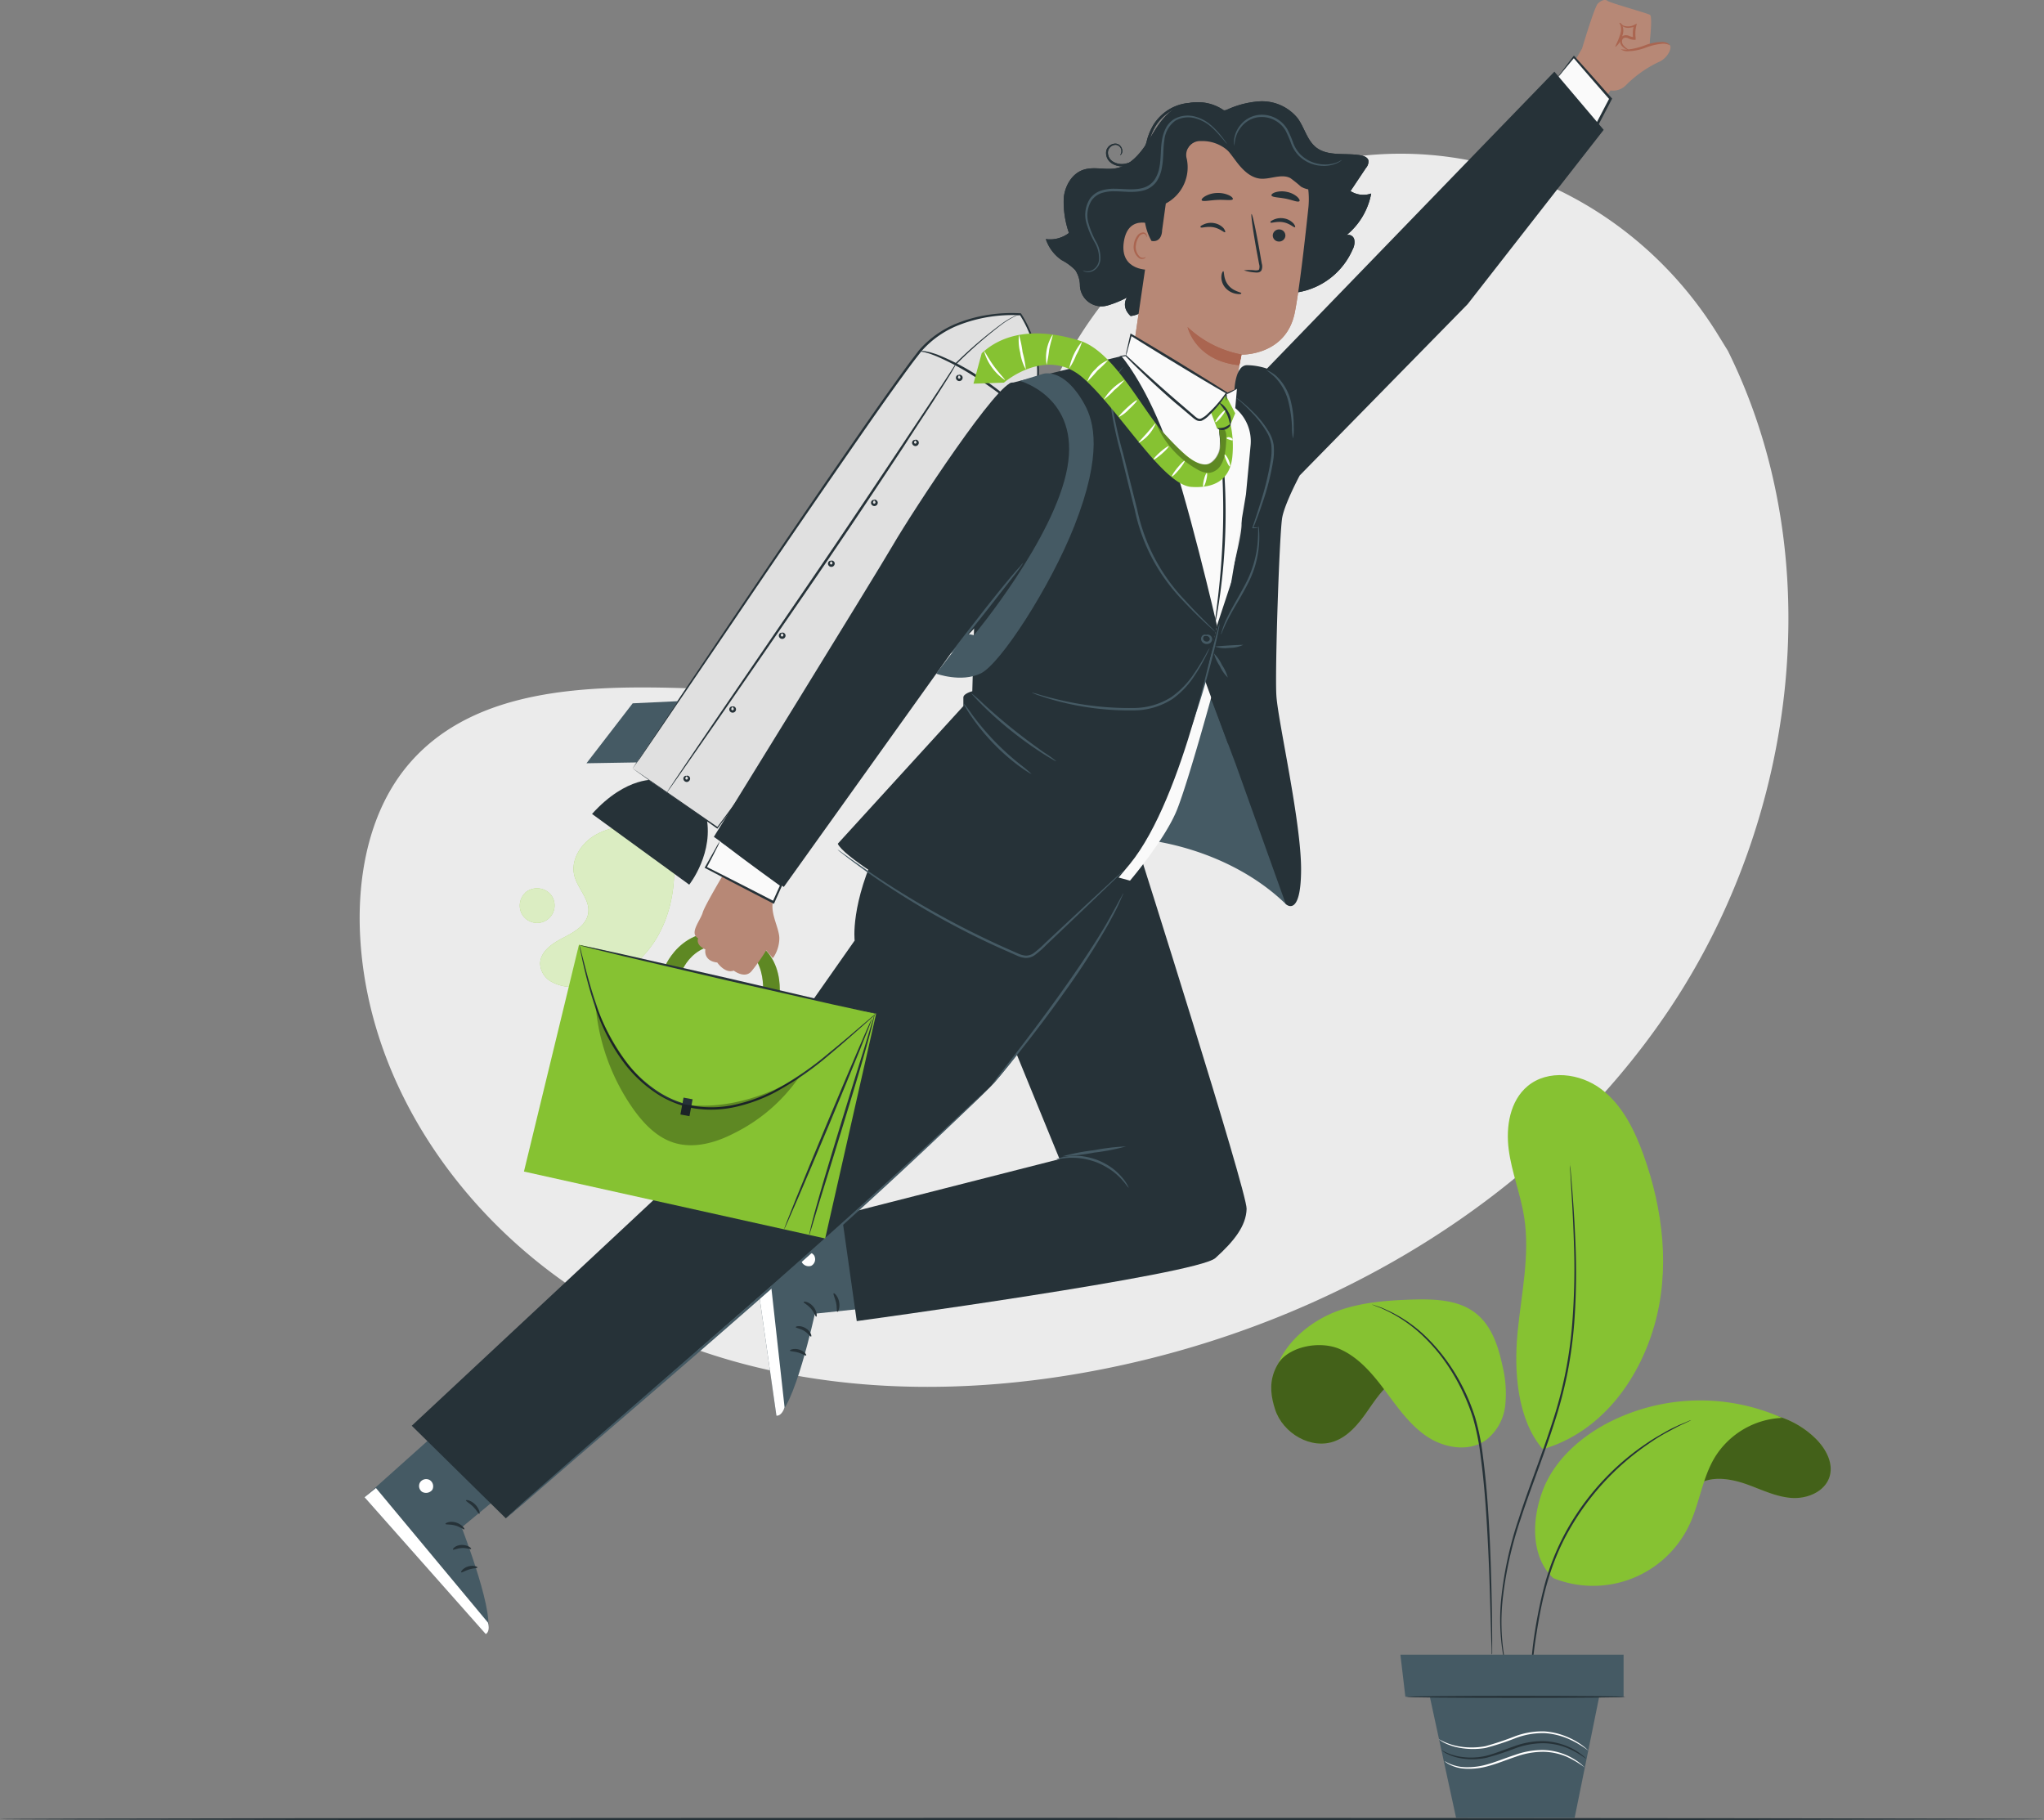 <svg xmlns="http://www.w3.org/2000/svg" width="592.048" height="527.242" viewBox="0 0 592.048 527.242">
  <rect x="0" y="0" width="592.048" height="527.242" fill="#808080" stroke="none"/>
  <g id="Career_progress-pana" data-name="Career progress-pana" transform="translate(-30.58 -83.519)">
    <g id="freepik--background-simple--inject-34" transform="translate(134.756 128.039)">
      <path id="Tracé_2360" data-name="Tracé 2360" d="M504.577,173.79l-2.48-4.022c-20.968-34.535-58.855-55.356-98.806-52.835a105.014,105.014,0,0,0-15.283,2.1c-36.332,7.776-67.931,35.246-81.029,70.425-7.709,20.686-9.854,44.51-24.48,60.919-19.024,21.383-51.334,22.054-79.729,21.169s-60.732-.134-79.675,21.316c-11.851,13.407-15.619,32.551-14.667,50.543,2.534,47.647,35.729,90.253,77.959,111.422s91.929,23.073,138.088,13.755c64.727-13.045,126.29-48.88,163.292-104.236S534.232,233.529,504.577,173.79Z" transform="translate(-108.285 -116.727)" fill="#ebebeb"/>
    </g>
    <g id="freepik--Floor--inject-34" transform="translate(30.58 610.064)">
      <path id="Tracé_2361" data-name="Tracé 2361" d="M622.628,476.619c0,.2-132.537.349-296,.349S30.58,476.82,30.58,476.619s132.524-.349,296.044-.349S622.628,476.431,622.628,476.619Z" transform="translate(-30.58 -476.27)" fill="#263238"/>
    </g>
    <g id="freepik--Plant--inject-34" transform="translate(398.794 394.926)">
      <path id="Tracé_2362" data-name="Tracé 2362" d="M393.417,418.677c1.207-4.143,3.767-8.151,7.722-9.854s8.9-.764,13.112.764,8.366,3.58,12.843,3.861,9.532-1.85,10.873-6.127c1.26-4.022-1.166-8.326-4.21-11.248a26.532,26.532,0,0,0-43.478,10.471" transform="translate(-276.259 -290.977)" fill="#86c232"/>
      <g id="Groupe_213" data-name="Groupe 213" transform="translate(114.021 97.684)" opacity="0.5">
        <path id="Tracé_2363" data-name="Tracé 2363" d="M393.417,418.677c1.207-4.143,3.767-8.151,7.722-9.854s8.9-.764,13.112.764,8.366,3.58,12.843,3.861,9.532-1.85,10.873-6.127c1.26-4.022-1.166-8.326-4.21-11.248a26.532,26.532,0,0,0-43.478,10.471" transform="translate(-390.28 -388.661)"/>
      </g>
      <path id="Tracé_2364" data-name="Tracé 2364" d="M367.494,437.547c-6.583-6.234-6.247-17.107-2.976-25.553s10.444-14.948,18.434-19.225a58.292,58.292,0,0,1,50.838-1.636,24.132,24.132,0,0,0-19.507,11.449c-3.606,5.979-4.4,13.246-7.374,19.56a30.835,30.835,0,0,1-39.415,15.4" transform="translate(-285.81 -291.855)" fill="#86c232"/>
      <path id="Tracé_2365" data-name="Tracé 2365" d="M366.337,423.992c-7.28-8.594-8.245-22.376-7.173-33.583s3.673-22.483,1.9-33.6c-1.046-6.583-3.606-12.87-4.464-19.48s.362-14.09,5.483-18.354c5.885-4.907,15.163-3.754,21.29.858s9.666,11.838,12.267,19.051c5.7,15.847,7.789,33.409,3.1,49.6s-15.659,30.634-31.774,35.514" transform="translate(-287.817 -315.798)" fill="#86c232"/>
      <path id="Tracé_2366" data-name="Tracé 2366" d="M361.207,469.057a4.209,4.209,0,0,1,0-.979c0-.657,0-1.609,0-2.842.08-2.467.322-6.033.871-10.4a139.928,139.928,0,0,1,2.882-15.23,70.223,70.223,0,0,1,6.945-17.63,74.18,74.18,0,0,1,11.355-15.19,72.52,72.52,0,0,1,11.918-9.907c1.81-1.247,3.566-2.2,5.081-3.083s2.909-1.488,4.022-2.024l2.614-1.1a8.183,8.183,0,0,1,.925-.349,5.043,5.043,0,0,1-.885.456l-2.561,1.207c-1.086.563-2.427,1.26-3.955,2.1a52.844,52.844,0,0,0-5.014,3.151,74.875,74.875,0,0,0-22.979,25.03c-6.7,11.691-8.513,24-9.84,32.618-.6,4.357-.912,7.91-1.073,10.363l-.161,2.829C361.247,468.722,361.221,469.057,361.207,469.057Z" transform="translate(-286.173 -290.412)" fill="#263238"/>
      <path id="Tracé_2367" data-name="Tracé 2367" d="M317.51,371.23c-13.407,8.124-13.407,15.511-11.168,22.483s10.511,11.825,17.348,9.21c3.875-1.475,6.7-4.84,9.076-8.218s4.652-7,8.044-9.385,8.218-3.365,11.6-.952" transform="translate(-305.232 -296.915)" fill="#86c232"/>
      <g id="Groupe_214" data-name="Groupe 214" transform="translate(0 74.315)" opacity="0.5">
        <path id="Tracé_2368" data-name="Tracé 2368" d="M317.51,371.23c-13.407,8.124-13.407,15.511-11.168,22.483s10.511,11.825,17.348,9.21c3.875-1.475,6.7-4.84,9.076-8.218s4.652-7,8.044-9.385,8.218-3.365,11.6-.952" transform="translate(-305.232 -371.23)"/>
      </g>
      <path id="Tracé_2369" data-name="Tracé 2369" d="M306.877,382.507c3.526-4.867,12.213-6.274,17.71-3.848s9.505,7.24,13.112,12.066,7.105,9.881,12.066,13.219,11.945,4.558,16.919,1.193a14.614,14.614,0,0,0,5.751-9.961,33.343,33.343,0,0,0-.791-11.731c-1.193-5.644-3.137-11.543-7.655-15.123-5.027-4.022-12.066-4.2-18.447-4.022-7.374.241-14.854.791-21.772,3.352s-13.983,8.044-16.919,14.841" transform="translate(-304.68 -299.29)" fill="#86c232"/>
      <path id="Tracé_2370" data-name="Tracé 2370" d="M361.649,466.767v-1.153c0-.818-.067-1.931-.121-3.352-.08-2.949-.2-7.132-.349-12.28s-.375-11.369-.751-18.206-.885-14.385-1.931-22.215a70.531,70.531,0,0,0-2.225-11.275,59.187,59.187,0,0,0-4.129-9.881,57.254,57.254,0,0,0-5.2-8.165,52.282,52.282,0,0,0-5.684-6.234,41.693,41.693,0,0,0-10.068-6.878c-.657-.295-1.233-.59-1.756-.8l-1.341-.509-.8-.322-.268-.134a.844.844,0,0,1,.295.08l.818.268,1.341.456c.536.188,1.113.469,1.783.764a39.991,39.991,0,0,1,10.256,6.7,51.81,51.81,0,0,1,5.792,6.247,55.232,55.232,0,0,1,5.363,8.218,58.169,58.169,0,0,1,4.2,9.961,71.049,71.049,0,0,1,2.266,11.369c1.032,7.87,1.528,15.4,1.877,22.255s.523,13.045.63,18.233.147,9.385.161,12.294v4.21A1.193,1.193,0,0,1,361.649,466.767Z" transform="translate(-297.809 -298.914)" fill="#263238"/>
      <path id="Tracé_2371" data-name="Tracé 2371" d="M357.062,483.291a38.984,38.984,0,0,1-1.475-5.778,61.173,61.173,0,0,1-.617-16.235,107.882,107.882,0,0,1,5.135-23.569c2.762-8.661,6.516-17.925,9.72-27.872a121.117,121.117,0,0,0,5.765-28.824,201.84,201.84,0,0,0,.429-24.065c-.228-6.851-.59-12.4-.818-16.222l-.255-4.424v-1.14a1.571,1.571,0,0,1,0-.4v.389c0,.255.067.67.121,1.153.08,1.046.2,2.52.362,4.4.308,3.834.737,9.385,1.019,16.235a197.457,197.457,0,0,1-.295,24.132,128.846,128.846,0,0,1-1.89,14.144,126.55,126.55,0,0,1-3.875,14.814c-3.2,9.988-6.971,19.238-9.76,27.872a110.03,110.03,0,0,0-5.228,23.421,62.8,62.8,0,0,0,.429,16.168c.322,1.877.63,3.338.9,4.317.107.469.2.831.268,1.113a1.72,1.72,0,0,1,.067.375Z" transform="translate(-288.382 -309.339)" fill="#263238"/>
      <path id="Tracé_2372" data-name="Tracé 2372" d="M397.786,453.183H334.574L333.14,441.01h64.646Z" transform="translate(-295.724 -273.144)" fill="#455a64"/>
      <path id="Tracé_2373" data-name="Tracé 2373" d="M339.27,449.05l7.91,36.493h34.334l7.4-36.493Z" transform="translate(-293.636 -270.405)" fill="#455a64"/>
      <path id="Tracé_2374" data-name="Tracé 2374" d="M397.119,450.192c0,.161-13.889.255-31.023.215s-31.036-.228-31.036-.389,13.889-.268,31.036-.214S397.119,450.072,397.119,450.192Z" transform="translate(-295.07 -270.153)" fill="#455a64"/>
      <path id="Tracé_2375" data-name="Tracé 2375" d="M383.909,464.825a26.052,26.052,0,0,0-5.564-3.191,19.682,19.682,0,0,0-6.77-1.341,23.754,23.754,0,0,0-8.312,1.528,82.825,82.825,0,0,1-8.191,2.681,19.7,19.7,0,0,1-7.079.214,14.665,14.665,0,0,1-4.558-1.448,11.066,11.066,0,0,1-1.1-.7c-.228-.174-.349-.281-.335-.295s.536.308,1.542.778a15.644,15.644,0,0,0,4.5,1.233,19.518,19.518,0,0,0,6.891-.335c2.534-.63,5.229-1.77,8.124-2.762a23.715,23.715,0,0,1,8.527-1.5,19.465,19.465,0,0,1,6.918,1.515,17.788,17.788,0,0,1,4.116,2.4,12.513,12.513,0,0,1,.992.845C383.829,464.7,383.923,464.812,383.909,464.825Z" transform="translate(-292.706 -266.78)" fill="#263238"/>
      <path id="Tracé_2376" data-name="Tracé 2376" d="M383.2,466.611a28.155,28.155,0,0,0-5.363-3.151,18.408,18.408,0,0,0-6.529-1.341,23.4,23.4,0,0,0-8.044,1.448c-2.789.925-5.363,2.011-7.9,2.681a20.108,20.108,0,0,1-6.81.764,11.329,11.329,0,0,1-4.451-1.193,7.8,7.8,0,0,1-1.073-.67c-.228-.174-.335-.268-.322-.295s.523.308,1.488.751a12.28,12.28,0,0,0,4.384.979,20.555,20.555,0,0,0,6.636-.871c2.44-.684,5.028-1.77,7.843-2.681a23.4,23.4,0,0,1,8.258-1.421,17.966,17.966,0,0,1,6.7,1.5,18.352,18.352,0,0,1,3.955,2.386,12.241,12.241,0,0,1,.939.831C383.1,466.49,383.212,466.6,383.2,466.611Z" transform="translate(-292.465 -266.126)" fill="#fff"/>
      <path id="Tracé_2377" data-name="Tracé 2377" d="M384.713,463.13A29.012,29.012,0,0,0,379,459.765a20.873,20.873,0,0,0-6.945-1.676,22.351,22.351,0,0,0-8.58,1.515,76.887,76.887,0,0,1-8.486,2.775,21.841,21.841,0,0,1-7.307,0,16.653,16.653,0,0,1-4.692-1.488,8.462,8.462,0,0,1-1.14-.711c-.255-.188-.375-.281-.362-.308s.55.335,1.6.8a18.037,18.037,0,0,0,4.666,1.341,21.825,21.825,0,0,0,7.132-.134,85.2,85.2,0,0,0,8.392-2.789,22.281,22.281,0,0,1,8.822-1.5,20.6,20.6,0,0,1,7.079,1.837,19.962,19.962,0,0,1,4.21,2.534c.456.362.791.657,1.019.871S384.726,463.117,384.713,463.13Z" transform="translate(-292.88 -267.499)" fill="#fff"/>
      <path id="Tracé_2378" data-name="Tracé 2378" d="M397.907,450.208c0,.161-14.211.295-31.747.295s-31.76-.134-31.76-.295,14.211-.308,31.76-.308S397.907,450.034,397.907,450.208Z" transform="translate(-295.295 -270.115)" fill="#263238"/>
    </g>
    <g id="freepik--Character--inject-34" transform="translate(136.17 83.519)">
      <path id="Tracé_2379" data-name="Tracé 2379" d="M185.181,265.5l-8.406-4.022c-4.679.456-9.532.965-13.594,3.338s-7.132,7.146-5.993,11.7c.965,3.807,4.612,6.971,4.022,10.859-.5,3.526-4.129,5.55-7.293,7.173s-6.7,4.022-6.636,7.6a6.274,6.274,0,0,0,3.11,5.014,12.28,12.28,0,0,0,5.885,1.6c9.988.536,19.654-5.591,24.762-14.184S187.125,275.316,185.181,265.5Z" transform="translate(-96.416 -22.895)" fill="#86c232"/>
      <g id="Groupe_215" data-name="Groupe 215" transform="translate(50.864 238.585)" opacity="0.7">
        <path id="Tracé_2380" data-name="Tracé 2380" d="M185.181,265.5l-8.406-4.022c-4.679.456-9.532.965-13.594,3.338s-7.132,7.146-5.993,11.7c.965,3.807,4.612,6.971,4.022,10.859-.5,3.526-4.129,5.55-7.293,7.173s-6.7,4.022-6.636,7.6a6.274,6.274,0,0,0,3.11,5.014,12.28,12.28,0,0,0,5.885,1.6c9.988.536,19.654-5.591,24.762-14.184S187.125,275.316,185.181,265.5Z" transform="translate(-147.279 -261.48)" fill="#fff"/>
      </g>
      <path id="Tracé_2381" data-name="Tracé 2381" d="M158.49,261.893l28.154,20.485s7.467-9.385,4.813-20.365l-14.211-10S168.625,250.672,158.49,261.893Z" transform="translate(-92.597 -26.137)" fill="#263238"/>
      <path id="Tracé_2382" data-name="Tracé 2382" d="M167.24,283.016l24.574,17.16,90.83-122.389s6.207-11.556-3.057-26.317c0,0-18.769-1.7-29.119,10.645S167.24,283.016,167.24,283.016Z" transform="translate(-89.616 -60.397)" fill="#e0e0e0"/>
      <path id="Tracé_2383" data-name="Tracé 2383" d="M167.25,283.1s.134-.255.469-.764l1.461-2.239,5.684-8.567,21.2-31.546c9.009-13.34,19.788-29.267,31.975-46.923,6.113-8.835,12.522-18.126,19.48-27.6l2.681-3.513a28.864,28.864,0,0,1,11.047-7.829,40.715,40.715,0,0,1,8.929-2.427,43.9,43.9,0,0,1,9.385-.469h.161l.094.147a32.712,32.712,0,0,1,5.068,14.747,24.522,24.522,0,0,1-2,11.972h0L191.918,300.366l-.107.147-.147-.107-18.045-12.8-4.733-3.365-1.193-.858-.375-.282.429.282,1.247.845,4.8,3.3,18.193,12.589h-.255l90.7-122.482h0a23.837,23.837,0,0,0,1.917-11.583,32.175,32.175,0,0,0-4.96-14.4l.268.161a42.647,42.647,0,0,0-17.992,2.856A28.155,28.155,0,0,0,254,159.209a28.517,28.517,0,0,0-3.151,3.083c-.9,1.166-1.81,2.319-2.681,3.472-6.945,9.385-13.407,18.769-19.493,27.551-12.227,17.656-23.046,33.516-32.109,46.923L175.2,271.663l-5.792,8.486-1.622,2.185Z" transform="translate(-89.612 -60.481)" fill="#263238"/>
      <path id="Tracé_2384" data-name="Tracé 2384" d="M171.836,252.747l-14.546.241,13.38-17.362,13.112-.617Z" transform="translate(-93.005 -31.912)" fill="#455a64"/>
      <path id="Tracé_2385" data-name="Tracé 2385" d="M277.026,151.45l-.389.134a4.827,4.827,0,0,0-1.14.429,23.729,23.729,0,0,0-4.022,2.494,130.382,130.382,0,0,0-13.125,11.53v-.174a3.634,3.634,0,0,1-.335.778l-.375.67-.778,1.341-1.676,2.681-3.633,5.7c-2.574,3.928-5.363,8.151-8.232,12.616-5.872,8.9-12.414,18.769-19.372,29.012-6.7,9.934-13.219,19.305-19.091,27.859l-15.672,22.7L178.568,284.47l-2.909,4.129-.778,1.073a2.915,2.915,0,0,1-.282.349,1.5,1.5,0,0,1,.228-.389l.711-1.113,2.815-4.2c2.48-3.673,6.033-8.929,10.43-15.391,8.862-13,21.089-30.835,34.589-50.663,6.945-10.283,13.514-20.11,19.413-28.972S254.1,172.4,258.257,165.862l-.08-.174a124.2,124.2,0,0,1,13.3-11.4,21.8,21.8,0,0,1,4.022-2.4,4.4,4.4,0,0,1,1.18-.375Z" transform="translate(-87.109 -60.377)" fill="#263238"/>
      <path id="Tracé_2386" data-name="Tracé 2386" d="M219.577,191.633c0-.08.268-.335.737,0a.871.871,0,0,1,.389.871.979.979,0,0,1-1.863.228.871.871,0,0,1,.134-.925c.375-.4.751-.268.724-.174s-.215.188-.308.442a.375.375,0,0,0,0,.375.362.362,0,0,0,.657-.08.375.375,0,0,0-.067-.349C219.845,191.74,219.6,191.727,219.577,191.633Z" transform="translate(-72.064 -46.746)" fill="#263238"/>
      <path id="Tracé_2387" data-name="Tracé 2387" d="M210.276,204.78c0-.067.268-.322.751,0a.845.845,0,0,1,.375.871.979.979,0,0,1-1.864.215.872.872,0,0,1,.147-.925c.362-.4.737-.255.724-.174s-.228.188-.322.456a.389.389,0,0,0,0,.362.429.429,0,0,0,.362.188.415.415,0,0,0,.295-.268.375.375,0,0,0-.067-.349C210.544,204.9,210.3,204.874,210.276,204.78Z" transform="translate(-75.231 -42.264)" fill="#263238"/>
      <path id="Tracé_2388" data-name="Tracé 2388" d="M199.656,220.34c0-.067.268-.322.737,0a.858.858,0,0,1,.389.871.979.979,0,0,1-1.863.215.9.9,0,0,1,.134-.925c.375-.4.751-.255.724-.174s-.215.188-.308.456a.349.349,0,0,0,0,.362.353.353,0,0,0,.657-.08.375.375,0,0,0,0-.349C199.924,220.461,199.682,220.434,199.656,220.34Z" transform="translate(-78.849 -36.963)" fill="#263238"/>
      <path id="Tracé_2389" data-name="Tracé 2389" d="M188.957,236.266s.268-.322.737,0a.858.858,0,0,1,.389.871.979.979,0,0,1-1.863.228.9.9,0,0,1,.134-.938c.375-.4.751-.255.724-.174s-.215.188-.308.456a.349.349,0,0,0,0,.362.353.353,0,0,0,.657-.08.376.376,0,0,0-.067-.349C189.292,236.387,188.983,236.36,188.957,236.266Z" transform="translate(-82.495 -31.533)" fill="#263238"/>
      <path id="Tracé_2390" data-name="Tracé 2390" d="M179.038,251.236s.268-.322.737,0a.858.858,0,0,1,.389.871,1.032,1.032,0,0,1-.845.818,1.006,1.006,0,0,1-1.019-.6.845.845,0,0,1,.134-.925c.375-.4.751-.255.724-.174s-.215.188-.308.456a.349.349,0,0,0,0,.362.353.353,0,0,0,.657-.08.375.375,0,0,0,0-.349C179.266,251.357,179.065,251.33,179.038,251.236Z" transform="translate(-85.876 -26.433)" fill="#263238"/>
      <path id="Tracé_2391" data-name="Tracé 2391" d="M228.446,178.673c0-.08.268-.335.751,0a.858.858,0,0,1,.375.871.992.992,0,0,1-.845.818,1.019,1.019,0,0,1-1.019-.59.871.871,0,0,1,.147-.925c.362-.4.751-.268.724-.174s-.228.188-.322.442a.456.456,0,0,0,0,.375.416.416,0,0,0,.362.174.4.4,0,0,0,.295-.255.335.335,0,0,0-.067-.349C228.714,178.78,228.472,178.767,228.446,178.673Z" transform="translate(-69.041 -51.161)" fill="#263238"/>
      <path id="Tracé_2392" data-name="Tracé 2392" d="M237.928,164.63c-.067-.067.268-.322.737,0a.845.845,0,0,1,.375.871.992.992,0,0,1-.845.818,1.006,1.006,0,0,1-1.005-.59.871.871,0,0,1,.134-.938c.375-.4.751-.255.724-.174s-.215.188-.308.456a.349.349,0,0,0,0,.362.4.4,0,0,0,.349.188.416.416,0,0,0,.308-.268.375.375,0,0,0-.067-.349C238.183,164.751,237.955,164.724,237.928,164.63Z" transform="translate(-65.814 -55.941)" fill="#263238"/>
      <path id="Tracé_2393" data-name="Tracé 2393" d="M151.916,277.331a5.255,5.255,0,0,0-7.521-.576l.174-.094a5.108,5.108,0,0,0-1.274,5.819,5.054,5.054,0,1,0,8.62-5.148Z" transform="translate(-97.915 -18.14)" fill="#86c232"/>
      <g id="Groupe_216" data-name="Groupe 216" transform="translate(44.964 257.297)" opacity="0.7">
        <path id="Tracé_2394" data-name="Tracé 2394" d="M151.916,277.331a5.255,5.255,0,0,0-7.521-.576l.174-.094a5.108,5.108,0,0,0-1.274,5.819,5.054,5.054,0,1,0,8.62-5.148Z" transform="translate(-142.879 -275.437)" fill="#fff"/>
      </g>
      <path id="Tracé_2395" data-name="Tracé 2395" d="M259.4,177.715c-.094,0-1.341-1.448-3.874-3.486a99.947,99.947,0,0,0-10.2-7.347,78.7,78.7,0,0,0-11.06-5.953c-.737-.308-1.421-.55-2.011-.778l-1.569-.456a5.565,5.565,0,0,1-1.341-.295,5.735,5.735,0,0,1,1.421,0l1.622.349c.617.2,1.341.4,2.091.684a65.129,65.129,0,0,1,11.235,5.832,77.073,77.073,0,0,1,10.162,7.561,31.984,31.984,0,0,1,2.681,2.681A4.65,4.65,0,0,1,259.4,177.715Z" transform="translate(-68.461 -57.684)" fill="#263238"/>
      <path id="Tracé_2396" data-name="Tracé 2396" d="M234.847,345.66l-42.1,6.221,7.481,52.406c4.96-1.019,11.141-29.561,11.141-29.561l27.135-2.882Z" transform="translate(-80.926 5.782)" fill="#455a64"/>
      <path id="Tracé_2397" data-name="Tracé 2397" d="M207.613,355.319a2.145,2.145,0,0,0-2.681-1.126,2.065,2.065,0,0,0-1.14,2.614,2.279,2.279,0,0,0,2.815,1.18,2.158,2.158,0,0,0,.885-2.856" transform="translate(-77.207 8.645)" fill="#fff"/>
      <path id="Tracé_2398" data-name="Tracé 2398" d="M192.75,350.416l4.263-.456,5.577,50.422s-.684,2.48-2.36,2.44Z" transform="translate(-80.926 7.247)" fill="#fff"/>
      <path id="Tracé_2399" data-name="Tracé 2399" d="M207.861,369.115c-.255,0-.55-1.247-1.555-2.386s-2.172-1.649-2.1-1.9,1.6-.08,2.789,1.341S208.1,369.115,207.861,369.115Z" transform="translate(-77.026 12.277)" fill="#263238"/>
      <path id="Tracé_2400" data-name="Tracé 2400" d="M206.951,373.06c-.241.094-.831-.952-2.038-1.676s-2.386-.791-2.413-1.059,1.341-.617,2.882.295S207.192,373.02,206.951,373.06Z" transform="translate(-77.604 14.084)" fill="#263238"/>
      <path id="Tracé_2401" data-name="Tracé 2401" d="M201.241,375.444c-.08-.228,1.14-.764,2.681-.308s2.225,1.569,2.024,1.716-1.046-.5-2.279-.858S201.308,375.685,201.241,375.444Z" transform="translate(-78.035 15.762)" fill="#263238"/>
      <path id="Tracé_2402" data-name="Tracé 2402" d="M211.776,368.308c-.255-.067-.067-1.341-.375-2.681s-.912-2.494-.711-2.681,1.26.791,1.6,2.48S211.991,368.389,211.776,368.308Z" transform="translate(-74.828 11.663)" fill="#263238"/>
      <path id="Tracé_2403" data-name="Tracé 2403" d="M216.1,367.5a4.974,4.974,0,0,1-.362-2.681,12.375,12.375,0,0,1,.456-2.869,11.727,11.727,0,0,1,.59-1.609,3.15,3.15,0,0,1,.5-.885,1.139,1.139,0,0,1,1.341-.308,1.341,1.341,0,0,1,.737,1.032,3.633,3.633,0,0,1,0,1.005,9.72,9.72,0,0,1-.335,1.716,9.386,9.386,0,0,1-1.247,2.681c-.952,1.341-1.85,1.931-1.9,1.85s.617-.818,1.341-2.185a10.525,10.525,0,0,0,.979-2.52,9.745,9.745,0,0,0,.255-1.582c.067-.576,0-1.046-.268-1.153s-.134,0-.282.094a2.681,2.681,0,0,0-.362.657,11.7,11.7,0,0,0-.6,1.5,13.983,13.983,0,0,0-.6,2.681,17.419,17.419,0,0,1-.228,2.574Z" transform="translate(-73.11 10.342)" fill="#263238"/>
      <path id="Tracé_2404" data-name="Tracé 2404" d="M215.68,365.438a4.21,4.21,0,0,1,2.44-1.046,8.391,8.391,0,0,1,2.923,0,8.043,8.043,0,0,1,1.689.442,2.185,2.185,0,0,1,1.569,1.475,1.247,1.247,0,0,1-.576,1.207,3.177,3.177,0,0,1-.925.4,5.5,5.5,0,0,1-1.77.255,6.033,6.033,0,0,1-2.869-.724c-1.5-.831-1.957-1.864-1.877-1.89a11.683,11.683,0,0,0,2.158,1.341,6.047,6.047,0,0,0,2.574.469,5.523,5.523,0,0,0,1.515-.255c.55-.161.965-.442.885-.644a1.9,1.9,0,0,0-.992-.791,8.376,8.376,0,0,0-1.515-.442,9.022,9.022,0,0,0-2.681-.134C216.659,365.17,215.747,365.572,215.68,365.438Z" transform="translate(-73.114 12.12)" fill="#263238"/>
      <path id="Tracé_2405" data-name="Tracé 2405" d="M141.06,385.84l-31.72,28.368,35.152,39.576c3.58-3.58-7.025-30.835-7.025-30.835L158.5,405.521Z" transform="translate(-109.34 19.47)" fill="#455a64"/>
      <path id="Tracé_2406" data-name="Tracé 2406" d="M124.3,403.4a2.145,2.145,0,0,0-2.829.523,2.078,2.078,0,0,0,.483,2.815,2.293,2.293,0,0,0,3-.563,2.158,2.158,0,0,0-.831-2.882" transform="translate(-105.327 25.343)" fill="#fff"/>
      <path id="Tracé_2407" data-name="Tracé 2407" d="M109.34,407.681l3.3-2.681,32.444,38.973s.791,2.44-.63,3.338Z" transform="translate(-109.34 25.997)" fill="#fff"/>
      <path id="Tracé_2408" data-name="Tracé 2408" d="M132.3,414.482c-.2.161-1.14-.724-2.681-1.126s-2.681-.174-2.8-.429,1.341-.952,3.057-.429S132.51,414.362,132.3,414.482Z" transform="translate(-103.39 28.486)" fill="#263238"/>
      <path id="Tracé_2409" data-name="Tracé 2409" d="M133.713,418.453c-.147.215-1.22-.335-2.681-.255s-2.427.643-2.587.442.818-1.341,2.561-1.341S133.887,418.238,133.713,418.453Z" transform="translate(-102.838 30.187)" fill="#263238"/>
      <path id="Tracé_2410" data-name="Tracé 2410" d="M130.238,423.686c-.2-.134.523-1.26,2.024-1.7s2.681.08,2.681.308-1.14.174-2.373.55S130.426,423.861,130.238,423.686Z" transform="translate(-102.232 31.724)" fill="#263238"/>
      <path id="Tracé_2411" data-name="Tracé 2411" d="M135.139,411.594c-.255.08-.778-1.046-1.81-2.078s-2.158-1.569-2.078-1.823,1.488,0,2.681,1.193S135.367,411.554,135.139,411.594Z" transform="translate(-101.877 26.883)" fill="#263238"/>
      <path id="Tracé_2412" data-name="Tracé 2412" d="M137.876,408.874c-.08.08-.885-.576-1.756-1.984a12.066,12.066,0,0,1-1.609-4.317,2.95,2.95,0,0,1-.067-1.005,1.126,1.126,0,0,1,.952-1.006,1.421,1.421,0,0,1,1.193.456,3.177,3.177,0,0,1,.55.831,8.207,8.207,0,0,1,.67,1.609,9.184,9.184,0,0,1,.429,2.9,4.41,4.41,0,0,1-.576,2.587,13.07,13.07,0,0,1,0-2.574,10.832,10.832,0,0,0-.576-2.681,10.01,10.01,0,0,0-.657-1.461c-.268-.509-.577-.871-.858-.818s-.147,0-.188.241a2.144,2.144,0,0,0,0,.751,13.5,13.5,0,0,0,.322,1.569,15.056,15.056,0,0,0,.979,2.574A21.45,21.45,0,0,1,137.876,408.874Z" transform="translate(-100.794 24.482)" fill="#263238"/>
      <path id="Tracé_2413" data-name="Tracé 2413" d="M136.654,407.922A4.412,4.412,0,0,1,138.1,405.7a9.036,9.036,0,0,1,2.413-1.649,8.855,8.855,0,0,1,1.649-.576,2.226,2.226,0,0,1,2.132.375,1.233,1.233,0,0,1,.174,1.341,3.659,3.659,0,0,1-.536.845,5.873,5.873,0,0,1-1.341,1.193,6.1,6.1,0,0,1-2.789,1.019c-1.7.147-2.681-.456-2.6-.536a21.649,21.649,0,0,0,2.52-.094,5.886,5.886,0,0,0,2.413-1.019,5.536,5.536,0,0,0,1.113-1.059c.375-.442.576-.9.389-1.019a1.475,1.475,0,0,0-1.26-.107,8.664,8.664,0,0,0-1.515.456,9.223,9.223,0,0,0-2.319,1.341C137.324,407.158,136.774,408,136.654,407.922Z" transform="translate(-100.04 25.434)" fill="#263238"/>
      <path id="Tracé_2414" data-name="Tracé 2414" d="M274.453,251.14c-1.046.416-10.859,2.185-19.426,19.667s-7.2,28.033-7.2,28.033L205.57,359.076l-86.03,80.305,27.242,26.813,89.61-78.335s46.923-42.19,51.857-47.808c9.613-10.832,41.976-57.313,41.976-57.313Z" transform="translate(-105.865 -26.417)" fill="#263238"/>
      <path id="Tracé_2415" data-name="Tracé 2415" d="M258.254,314.459,275.535,356.7l-63.1,16.088,4.357,30.835s98.525-13.407,103.9-18.273,8.889-9.264,9.023-14.238S298.447,267.12,298.447,267.12l-35.541,27.644Z" transform="translate(-74.222 -20.973)" fill="#263238"/>
      <path id="Tracé_2416" data-name="Tracé 2416" d="M282.989,276.51a2.144,2.144,0,0,1-.228.644c-.215.5-.483,1.086-.791,1.81-.67,1.6-1.837,3.781-3.3,6.475a221.342,221.342,0,0,1-13,20.11c-5.43,7.615-10.618,14.3-14.466,19.064-1.917,2.386-3.513,4.3-4.625,5.6l-1.341,1.488a3.553,3.553,0,0,1-.5.483,3.23,3.23,0,0,1,.389-.576l1.193-1.569,4.438-5.725c3.74-4.84,8.875-11.57,14.291-19.171s10.068-14.653,13.138-19.936c1.5-2.681,2.681-4.8,3.486-6.355l.952-1.689C282.841,276.7,282.962,276.5,282.989,276.51Z" transform="translate(-63.215 -17.775)" fill="#455a64"/>
      <path id="Tracé_2417" data-name="Tracé 2417" d="M279.7,342.456c-.107.067-.791-1.113-2.266-2.681a19.6,19.6,0,0,0-2.856-2.44,22,22,0,0,0-4.022-2.172A21.368,21.368,0,0,0,266.117,334a19.65,19.65,0,0,0-3.754-.174c-2.145.134-3.446.523-3.472.4s.295-.174.885-.362a11.248,11.248,0,0,1,2.547-.523,16.276,16.276,0,0,1,3.875,0,19.733,19.733,0,0,1,4.612,1.166,20.392,20.392,0,0,1,4.156,2.293,17.239,17.239,0,0,1,2.842,2.681,11.812,11.812,0,0,1,1.5,2.118C279.59,342.121,279.738,342.429,279.7,342.456Z" transform="translate(-58.395 1.545)" fill="#455a64"/>
      <path id="Tracé_2418" data-name="Tracé 2418" d="M278.564,331.2a61.114,61.114,0,0,1-9.183,1.783,64.2,64.2,0,0,1-9.291,1.1,61.1,61.1,0,0,1,9.184-1.783,64.351,64.351,0,0,1,9.291-1.1Z" transform="translate(-57.986 0.856)" fill="#455a64"/>
      <path id="Tracé_2419" data-name="Tracé 2419" d="M280.512,318a3.1,3.1,0,0,1-.322.362l-1.006,1.005-3.928,3.848c-3.405,3.338-8.393,8.111-14.6,13.943-12.428,11.691-29.87,27.524-49.443,44.671s-37.458,32.471-50.382,43.585l-15.31,13.246-4.143,3.513c-.469.375-.831.684-1.1.912l-.389.295a3.822,3.822,0,0,1,.335-.349l1.059-.965,4.022-3.66c3.62-3.177,8.795-7.709,15.176-13.326l50.248-43.746c19.56-17.134,37.056-32.9,49.6-44.5,6.247-5.792,11.288-10.5,14.747-13.769l4.022-3.754,1.059-.965C280.378,318.134,280.5,318,280.512,318Z" transform="translate(-98.933 -3.641)" fill="#455a64"/>
      <path id="Tracé_2420" data-name="Tracé 2420" d="M367.13,109.637l7.052-12.066s3.58-12.066,4.572-13.018,2.1-1.341,2.842-.764,11.5,3.566,12.254,4.022,0,7.159,0,7.159l-.081,1.609s4.169-1.341,5.805,0c.791.657-.5,3.7-3.083,4.853a33.73,33.73,0,0,0-9.733,6.891,5.135,5.135,0,0,1-3.325,1.435c-.7,0-1.26,0-1.046-.161.8-.644-6.7,9.385-6.7,9.385Z" transform="translate(-21.522 -83.519)" fill="#b78876"/>
      <path id="Tracé_2421" data-name="Tracé 2421" d="M394.877,93.488a4.532,4.532,0,0,0-1.984-.4,17.858,17.858,0,0,0-4.88,1.113,15.35,15.35,0,0,1-5.094,1.059,3.459,3.459,0,0,1-2.118-.509c0-.107.818.121,2.1,0a19.788,19.788,0,0,0,4.867-1.207,14.171,14.171,0,0,1,5.121-.952,3.164,3.164,0,0,1,1.569.456C394.81,93.26,394.9,93.475,394.877,93.488Z" transform="translate(-16.865 -80.428)" fill="#aa6550"/>
      <path id="Tracé_2422" data-name="Tracé 2422" d="M380.593,88.45a3.535,3.535,0,0,0,1.046.818,3.861,3.861,0,0,0,3.231-.308l.59-.295-.161.657a9.614,9.614,0,0,0-.188,3.432v.617h-.362a4.249,4.249,0,0,1-1.77-.429,1.609,1.609,0,0,0-1.247-.107,1.113,1.113,0,0,0-.576.885,1.877,1.877,0,0,0,.255,1.005A4.088,4.088,0,0,0,382.6,95.9c.335.241.523.389.5.429s-.255,0-.643-.2a3.673,3.673,0,0,1-1.448-1.14,2.051,2.051,0,0,1-.416-1.341,1.7,1.7,0,0,1,.845-1.421,2.185,2.185,0,0,1,1.77,0,3.822,3.822,0,0,0,1.475.362l-.308.4V92.74a8.942,8.942,0,0,1,.282-3.687l.429.375a5.993,5.993,0,0,1-2.051.483,3.057,3.057,0,0,1-1.622-.416C380.633,89.08,380.539,88.45,380.593,88.45Z" transform="translate(-16.94 -81.839)" fill="#aa6550"/>
      <path id="Tracé_2423" data-name="Tracé 2423" d="M379.6,95.439c-.174-.121.764-1.555,1.341-3.526a4.651,4.651,0,0,0,.228-2.48c-.147-.6-.469-.9-.416-.979s.55.107.885.818a4.089,4.089,0,0,1,0,2.829,5.657,5.657,0,0,1-2.038,3.338Z" transform="translate(-17.283 -81.843)" fill="#aa6550"/>
      <path id="Tracé_2424" data-name="Tracé 2424" d="M293.71,109.247a26.719,26.719,0,0,1,11.972-3.821,13.286,13.286,0,0,1,11.154,4.92c1.931,2.681,2.681,6.221,5.175,8.3,3.486,2.869,8.647,1.609,13.085,2.413.912.174,1.944.55,2.2,1.435a2.788,2.788,0,0,1-.7,2.212l-4.478,6.7a6.9,6.9,0,0,0,5.993.711,20.432,20.432,0,0,1-7.159,12.066,1.743,1.743,0,0,1,2.252,1.26,4.344,4.344,0,0,1-.456,2.842A21.1,21.1,0,0,1,302.4,157.94" transform="translate(-46.533 -76.064)" fill="#263238"/>
      <path id="Tracé_2425" data-name="Tracé 2425" d="M308.936,108.589a13.085,13.085,0,0,0-15.873-.59c-3.177,2.346-5.054,6.02-7.213,9.385s-5.027,6.6-8.915,7.333c-3.151.6-6.529-.563-9.559.469-3.285,1.113-5.282,4.625-5.644,8.044a27.4,27.4,0,0,0,1.5,10.243,8.956,8.956,0,0,1-6.7,1.77,11.919,11.919,0,0,0,4.6,6.1,15.255,15.255,0,0,1,3.941,2.909,8.272,8.272,0,0,1,1.341,4.612,6.274,6.274,0,0,0,8.044,5.6,30.284,30.284,0,0,0,5.591-2.293s-1.9,2.574,1.046,5.363a7.468,7.468,0,0,0,5.711-3.821" transform="translate(-59.199 -75.996)" fill="#263238"/>
      <path id="Tracé_2426" data-name="Tracé 2426" d="M326.723,135.1a23.931,23.931,0,0,0-19.372-26l-1.22-.241c-13.273-1.7-22.134,8.62-23.475,21.947L273.74,191.84l30.111,5.591,3.405-19.761s12.991.416,15.525-12.187C324,159.369,325.5,146.647,326.723,135.1Z" transform="translate(-53.336 -74.946)" fill="#b78876"/>
      <path id="Tracé_2427" data-name="Tracé 2427" d="M309.2,135.09a1.823,1.823,0,0,1-2.078,1.488,1.756,1.756,0,0,1-1.542-1.971,1.823,1.823,0,0,1,2.078-1.5,1.756,1.756,0,0,1,1.542,1.984Z" transform="translate(-42.493 -66.634)" fill="#263238"/>
      <path id="Tracé_2428" data-name="Tracé 2428" d="M312.181,133.281c-.268.2-1.448-1.073-3.378-1.435s-3.553.349-3.714.067.228-.5.925-.831a5.081,5.081,0,0,1,3.03-.349,4.853,4.853,0,0,1,2.681,1.434C312.195,132.744,312.315,133.2,312.181,133.281Z" transform="translate(-42.669 -67.466)" fill="#263238"/>
      <path id="Tracé_2429" data-name="Tracé 2429" d="M297.072,134.381c-.268.188-1.435-1.073-3.378-1.435s-3.539.335-3.714,0,.228-.509.938-.845a5.014,5.014,0,0,1,3.016-.349,4.893,4.893,0,0,1,2.681,1.435C297.086,133.832,297.206,134.287,297.072,134.381Z" transform="translate(-47.817 -67.119)" fill="#263238"/>
      <path id="Tracé_2430" data-name="Tracé 2430" d="M299.33,146.076a12.8,12.8,0,0,1,3.258,0c.51,0,.992,0,1.14-.282a2.507,2.507,0,0,0,0-1.528c-.241-1.341-.5-2.681-.751-4.022-1.032-5.751-1.676-10.444-1.435-10.484s1.247,4.585,2.266,10.336c.241,1.421.469,2.775.7,4.022a2.882,2.882,0,0,1-.121,2,1.341,1.341,0,0,1-.938.563,3.591,3.591,0,0,1-.871,0A13.556,13.556,0,0,1,299.33,146.076Z" transform="translate(-44.618 -67.766)" fill="#263238"/>
      <path id="Tracé_2431" data-name="Tracé 2431" d="M295.023,142.131c.322,0-.067,2.145,1.448,4.022s3.807,2.024,3.767,2.333-.576.308-1.528.161a5.363,5.363,0,0,1-3.164-1.823,4.639,4.639,0,0,1-1.072-3.311C294.553,142.56,294.889,142.09,295.023,142.131Z" transform="translate(-46.277 -63.553)" fill="#263238"/>
      <path id="Tracé_2432" data-name="Tracé 2432" d="M299.238,126.995c-.228.523-2.185.121-4.5.228s-4.25.59-4.518.094c-.121-.241.241-.724,1.032-1.18a7.4,7.4,0,0,1,3.405-.925,7.655,7.655,0,0,1,3.472.67C298.943,126.271,299.319,126.74,299.238,126.995Z" transform="translate(-47.731 -69.318)" fill="#263238"/>
      <path id="Tracé_2433" data-name="Tracé 2433" d="M313.351,127.731c-.509.362-2.065-.389-4.022-.764s-3.7-.349-4.022-.871c-.134-.255.2-.657,1.005-.938a6.623,6.623,0,0,1,3.405-.147,6.5,6.5,0,0,1,3.057,1.461C313.418,127.1,313.566,127.6,313.351,127.731Z" transform="translate(-42.592 -69.437)" fill="#263238"/>
      <path id="Tracé_2434" data-name="Tracé 2434" d="M282.957,132.671c-.2-.134-8.191-4.2-9.532,4.478s7.642,8.245,7.7,8.044S282.957,132.671,282.957,132.671Z" transform="translate(-53.49 -67.138)" fill="#b78876"/>
      <path id="Tracé_2435" data-name="Tracé 2435" d="M278.986,140.862a3.7,3.7,0,0,1-.442.161,1.5,1.5,0,0,1-1.139-.147,3.821,3.821,0,0,1-1.207-3.633,5.134,5.134,0,0,1,.764-2.091,1.77,1.77,0,0,1,1.341-.992.8.8,0,0,1,.831.55.746.746,0,0,1,0,.456c0,.027.2-.121.188-.483a.939.939,0,0,0-.255-.6,1.126,1.126,0,0,0-.8-.349,2.172,2.172,0,0,0-1.783,1.1,5.067,5.067,0,0,0-.9,2.333,4.022,4.022,0,0,0,1.622,4.1,1.649,1.649,0,0,0,1.421,0C278.933,141.077,279.013,140.889,278.986,140.862Z" transform="translate(-52.737 -66.414)" fill="#aa6550"/>
      <path id="Tracé_2436" data-name="Tracé 2436" d="M294.179,116.283h0a11.087,11.087,0,0,1,7.307,2.373l1.341,1.059,22.094,6.7c5.751-1.81,3.1-7.253-1.408-9.666-5.269-2.829-10.9-7.91-16.758-9.1s-16.6.59-21.88,6.408a20.538,20.538,0,0,0-4.2,6.7,75.745,75.745,0,0,0-2.748,18.769,16.087,16.087,0,0,0,1.931,5.684h0c1.984.362,3.016-1.086,3.07-3.1L284,134.355a11.838,11.838,0,0,0,6.073-12.911h0a4.022,4.022,0,0,1,4.1-5.162Z" transform="translate(-51.909 -75.418)" fill="#263238"/>
      <path id="Tracé_2437" data-name="Tracé 2437" d="M287.14,117.834c.965-2.681,5.765-3.673,8.312-2.373s4.183,3.834,5.912,6.1,3.955,4.531,6.8,4.84,6.154-1.528,8.781-.147A37.844,37.844,0,0,1,320,128.72a6.7,6.7,0,0,0,5.845.429,20.11,20.11,0,0,0,5.188-3.07c-5.6-.871-10.377-4.384-14.854-7.87s-9.09-7.132-14.627-8.352-12.254.831-14.412,6.06" transform="translate(-48.771 -74.663)" fill="#263238"/>
      <path id="Tracé_2438" data-name="Tracé 2438" d="M264.47,153.282a3.357,3.357,0,0,0,.791.268,3.137,3.137,0,0,0,2.252-.429,3.767,3.767,0,0,0,1.729-3.084,8.942,8.942,0,0,0-1.233-4.746,25.167,25.167,0,0,1-2.44-5.711,8.647,8.647,0,0,1,1.059-7.038,6.448,6.448,0,0,1,3.2-2.319,12.066,12.066,0,0,1,4.022-.536c2.681,0,5.564.5,8.232-.282a6.06,6.06,0,0,0,3.218-2.293,9.479,9.479,0,0,0,1.435-3.7c.509-2.6.295-5.255.737-7.762A11.838,11.838,0,0,1,288.6,112.1a6.556,6.556,0,0,1,2.413-2.6,8.044,8.044,0,0,1,6.167-.684,11.476,11.476,0,0,1,4.518,2.467,22.792,22.792,0,0,1,2.681,2.775c.67.818,1.153,1.488,1.475,1.931a5.147,5.147,0,0,1,.469.711,3.807,3.807,0,0,1-.576-.617c-.4-.483-.925-1.086-1.582-1.837a22.522,22.522,0,0,0-2.681-2.681,11.329,11.329,0,0,0-4.384-2.279,7.561,7.561,0,0,0-5.751.684,7.87,7.87,0,0,0-3.2,5.765c-.4,2.413-.174,5.068-.7,7.8a10.041,10.041,0,0,1-1.528,4.022,6.7,6.7,0,0,1-3.58,2.561c-2.923.845-5.792.308-8.46.308a11.556,11.556,0,0,0-3.821.483,5.845,5.845,0,0,0-2.9,2.065,8.124,8.124,0,0,0-1.019,6.529,24.882,24.882,0,0,0,2.319,5.631,9.385,9.385,0,0,1,1.18,5,4.089,4.089,0,0,1-1.984,3.285,3.191,3.191,0,0,1-2.427.322A1.877,1.877,0,0,1,264.47,153.282Z" transform="translate(-56.494 -75.013)" fill="#455a64"/>
      <path id="Tracé_2439" data-name="Tracé 2439" d="M328.38,121.475a1.517,1.517,0,0,1-.335.282,6.352,6.352,0,0,1-1.113.617,9.385,9.385,0,0,1-4.612.711,10.162,10.162,0,0,1-6.288-2.829,10.054,10.054,0,0,1-2.239-3.486,32.056,32.056,0,0,0-1.7-3.942,8.044,8.044,0,0,0-6.7-3.861,7.521,7.521,0,0,0-5.845,2.561,8.741,8.741,0,0,0-2.024,4.022c-.2,1.059-.161,1.662-.228,1.662s0-.147-.08-.429a6.178,6.178,0,0,1,0-1.341,8.392,8.392,0,0,1,1.917-4.25,7.923,7.923,0,0,1,6.234-2.882,8.58,8.58,0,0,1,7.253,4.156,30.053,30.053,0,0,1,1.729,4.022,9.585,9.585,0,0,0,2.065,3.3,9.961,9.961,0,0,0,6.006,2.856,9.72,9.72,0,0,0,4.451-.483C327.843,121.77,328.339,121.408,328.38,121.475Z" transform="translate(-45.353 -75.073)" fill="#455a64"/>
      <path id="Tracé_2440" data-name="Tracé 2440" d="M273.638,120.84a2.218,2.218,0,0,0,.228-.456,1.8,1.8,0,0,0,0-1.341,1.729,1.729,0,0,0-1.649-1.14,2.346,2.346,0,0,0-2.065,1.676,2.99,2.99,0,0,0,1.18,3.043,4.893,4.893,0,0,0,3.9.711,7.213,7.213,0,0,0,3.928-2.2,11.046,11.046,0,0,0,2.2-4.438,17.146,17.146,0,0,1,2.038-4.8,13.942,13.942,0,0,1,3.352-3.553,13.326,13.326,0,0,1,13.138-1.555,10.5,10.5,0,0,1,1.341.7c.282.174.429.282.416.308s-.657-.308-1.85-.751a13.983,13.983,0,0,0-5.3-.818,12.884,12.884,0,0,0-7.36,2.681,13.3,13.3,0,0,0-3.164,3.405,17.2,17.2,0,0,0-1.957,4.639,11.651,11.651,0,0,1-2.346,4.692,7.87,7.87,0,0,1-4.317,2.36,5.443,5.443,0,0,1-4.371-.885,3.526,3.526,0,0,1-1.341-3.633,2.775,2.775,0,0,1,2.534-1.931,1.944,1.944,0,0,1,1.341.483,2.279,2.279,0,0,1,.617.952,1.89,1.89,0,0,1-.08,1.528C273.813,120.84,273.652,120.907,273.638,120.84Z" transform="translate(-54.763 -75.952)" fill="#263238"/>
      <path id="Tracé_2441" data-name="Tracé 2441" d="M293.71,109.247a26.719,26.719,0,0,1,11.972-3.821,13.286,13.286,0,0,1,11.154,4.92c1.931,2.681,2.681,6.221,5.175,8.3,3.486,2.869,8.647,1.609,13.085,2.413.912.174,1.944.55,2.2,1.435a2.788,2.788,0,0,1-.7,2.212l-4.478,6.7a6.9,6.9,0,0,0,5.993.711,20.432,20.432,0,0,1-7.159,12.066,1.743,1.743,0,0,1,2.252,1.26,4.344,4.344,0,0,1-.456,2.842A21.1,21.1,0,0,1,302.4,157.94" transform="translate(-46.533 -76.064)" fill="#263238"/>
      <path id="Tracé_2442" data-name="Tracé 2442" d="M308.936,108.589a13.085,13.085,0,0,0-15.873-.59c-3.177,2.346-5.054,6.02-7.213,9.385s-5.027,6.6-8.915,7.333c-3.151.6-6.529-.563-9.559.469-3.285,1.113-5.282,4.625-5.644,8.044a27.4,27.4,0,0,0,1.5,10.243,8.956,8.956,0,0,1-6.7,1.77,11.919,11.919,0,0,0,4.6,6.1,15.255,15.255,0,0,1,3.941,2.909,8.272,8.272,0,0,1,1.341,4.612,6.274,6.274,0,0,0,8.044,5.6,30.284,30.284,0,0,0,5.591-2.293s-1.9,2.574,1.046,5.363a7.468,7.468,0,0,0,5.711-3.821" transform="translate(-59.199 -75.996)" fill="#263238"/>
      <path id="Tracé_2443" data-name="Tracé 2443" d="M326.723,135.1a23.931,23.931,0,0,0-19.372-26l-1.22-.241c-13.273-1.7-22.134,8.62-23.475,21.947L273.74,191.84l30.111,5.591,3.405-19.761s12.991.416,15.525-12.187C324,159.369,325.5,146.647,326.723,135.1Z" transform="translate(-53.336 -74.946)" fill="#b78876"/>
      <path id="Tracé_2444" data-name="Tracé 2444" d="M302.792,162.13a31.184,31.184,0,0,1-15.632-7.95s2.185,9.814,14.989,11.047Z" transform="translate(-48.764 -59.447)" fill="#aa6550"/>
      <path id="Tracé_2445" data-name="Tracé 2445" d="M309.2,135.09a1.823,1.823,0,0,1-2.078,1.488,1.756,1.756,0,0,1-1.542-1.971,1.823,1.823,0,0,1,2.078-1.5,1.756,1.756,0,0,1,1.542,1.984Z" transform="translate(-42.493 -66.634)" fill="#263238"/>
      <path id="Tracé_2446" data-name="Tracé 2446" d="M312.181,133.281c-.268.2-1.448-1.073-3.378-1.435s-3.553.349-3.714.067.228-.5.925-.831a5.081,5.081,0,0,1,3.03-.349,4.853,4.853,0,0,1,2.681,1.434C312.195,132.744,312.315,133.2,312.181,133.281Z" transform="translate(-42.669 -67.466)" fill="#263238"/>
      <path id="Tracé_2447" data-name="Tracé 2447" d="M297.072,134.381c-.268.188-1.435-1.073-3.378-1.435s-3.539.335-3.714,0,.228-.509.938-.845a5.014,5.014,0,0,1,3.016-.349,4.893,4.893,0,0,1,2.681,1.435C297.086,133.832,297.206,134.287,297.072,134.381Z" transform="translate(-47.817 -67.119)" fill="#263238"/>
      <path id="Tracé_2448" data-name="Tracé 2448" d="M299.33,146.076a12.8,12.8,0,0,1,3.258,0c.51,0,.992,0,1.14-.282a2.507,2.507,0,0,0,0-1.528c-.241-1.341-.5-2.681-.751-4.022-1.032-5.751-1.676-10.444-1.435-10.484s1.247,4.585,2.266,10.336c.241,1.421.469,2.775.7,4.022a2.882,2.882,0,0,1-.121,2,1.341,1.341,0,0,1-.938.563,3.591,3.591,0,0,1-.871,0A13.556,13.556,0,0,1,299.33,146.076Z" transform="translate(-44.618 -67.766)" fill="#263238"/>
      <path id="Tracé_2449" data-name="Tracé 2449" d="M295.023,142.131c.322,0-.067,2.145,1.448,4.022s3.807,2.024,3.767,2.333-.576.308-1.528.161a5.363,5.363,0,0,1-3.164-1.823,4.639,4.639,0,0,1-1.072-3.311C294.553,142.56,294.889,142.09,295.023,142.131Z" transform="translate(-46.277 -63.553)" fill="#263238"/>
      <path id="Tracé_2450" data-name="Tracé 2450" d="M299.238,126.995c-.228.523-2.185.121-4.5.228s-4.25.59-4.518.094c-.121-.241.241-.724,1.032-1.18a7.4,7.4,0,0,1,3.405-.925,7.655,7.655,0,0,1,3.472.67C298.943,126.271,299.319,126.74,299.238,126.995Z" transform="translate(-47.731 -69.318)" fill="#263238"/>
      <path id="Tracé_2451" data-name="Tracé 2451" d="M313.351,127.731c-.509.362-2.065-.389-4.022-.764s-3.7-.349-4.022-.871c-.134-.255.2-.657,1.005-.938a6.623,6.623,0,0,1,3.405-.147,6.5,6.5,0,0,1,3.057,1.461C313.418,127.1,313.566,127.6,313.351,127.731Z" transform="translate(-42.592 -69.437)" fill="#263238"/>
      <path id="Tracé_2452" data-name="Tracé 2452" d="M282.957,132.671c-.2-.134-8.191-4.2-9.532,4.478s7.642,8.245,7.7,8.044S282.957,132.671,282.957,132.671Z" transform="translate(-53.49 -67.138)" fill="#b78876"/>
      <path id="Tracé_2453" data-name="Tracé 2453" d="M278.986,140.862a3.7,3.7,0,0,1-.442.161,1.5,1.5,0,0,1-1.139-.147,3.821,3.821,0,0,1-1.207-3.633,5.134,5.134,0,0,1,.764-2.091,1.77,1.77,0,0,1,1.341-.992.8.8,0,0,1,.831.55.746.746,0,0,1,0,.456c0,.027.2-.121.188-.483a.939.939,0,0,0-.255-.6,1.126,1.126,0,0,0-.8-.349,2.172,2.172,0,0,0-1.783,1.1,5.067,5.067,0,0,0-.9,2.333,4.022,4.022,0,0,0,1.622,4.1,1.649,1.649,0,0,0,1.421,0C278.933,141.077,279.013,140.889,278.986,140.862Z" transform="translate(-52.737 -66.414)" fill="#aa6550"/>
      <path id="Tracé_2454" data-name="Tracé 2454" d="M294.179,116.283h0a11.087,11.087,0,0,1,7.307,2.373l1.341,1.059,22.094,6.7c5.751-1.81,3.1-7.253-1.408-9.666-5.269-2.829-10.9-7.91-16.758-9.1s-16.6.59-21.88,6.408a20.538,20.538,0,0,0-4.2,6.7,75.745,75.745,0,0,0-2.748,18.769,16.087,16.087,0,0,0,1.931,5.684h0c1.984.362,3.016-1.086,3.07-3.1L284,134.355a11.838,11.838,0,0,0,6.073-12.911h0a4.022,4.022,0,0,1,4.1-5.162Z" transform="translate(-51.909 -75.418)" fill="#263238"/>
      <path id="Tracé_2455" data-name="Tracé 2455" d="M287.14,117.834c.965-2.681,5.765-3.673,8.312-2.373s4.183,3.834,5.912,6.1,3.955,4.531,6.8,4.84,6.154-1.528,8.781-.147A37.844,37.844,0,0,1,320,128.72a6.7,6.7,0,0,0,5.845.429,20.11,20.11,0,0,0,5.188-3.07c-5.6-.871-10.377-4.384-14.854-7.87s-9.09-7.132-14.627-8.352-12.254.831-14.412,6.06" transform="translate(-48.771 -74.663)" fill="#263238"/>
      <path id="Tracé_2456" data-name="Tracé 2456" d="M264.47,153.282a3.357,3.357,0,0,0,.791.268,3.137,3.137,0,0,0,2.252-.429,3.767,3.767,0,0,0,1.729-3.084,8.942,8.942,0,0,0-1.233-4.746,25.167,25.167,0,0,1-2.44-5.711,8.647,8.647,0,0,1,1.059-7.038,6.448,6.448,0,0,1,3.2-2.319,12.066,12.066,0,0,1,4.022-.536c2.681,0,5.564.5,8.232-.282a6.06,6.06,0,0,0,3.218-2.293,9.479,9.479,0,0,0,1.435-3.7c.509-2.6.295-5.255.737-7.762A11.838,11.838,0,0,1,288.6,112.1a6.556,6.556,0,0,1,2.413-2.6,8.044,8.044,0,0,1,6.167-.684,11.476,11.476,0,0,1,4.518,2.467,22.792,22.792,0,0,1,2.681,2.775c.67.818,1.153,1.488,1.475,1.931a5.147,5.147,0,0,1,.469.711,3.807,3.807,0,0,1-.576-.617c-.4-.483-.925-1.086-1.582-1.837a22.522,22.522,0,0,0-2.681-2.681,11.329,11.329,0,0,0-4.384-2.279,7.561,7.561,0,0,0-5.751.684,7.87,7.87,0,0,0-3.2,5.765c-.4,2.413-.174,5.068-.7,7.8a10.041,10.041,0,0,1-1.528,4.022,6.7,6.7,0,0,1-3.58,2.561c-2.923.845-5.792.308-8.46.308a11.556,11.556,0,0,0-3.821.483,5.845,5.845,0,0,0-2.9,2.065,8.124,8.124,0,0,0-1.019,6.529,24.882,24.882,0,0,0,2.319,5.631,9.385,9.385,0,0,1,1.18,5,4.089,4.089,0,0,1-1.984,3.285,3.191,3.191,0,0,1-2.427.322A1.877,1.877,0,0,1,264.47,153.282Z" transform="translate(-56.494 -75.013)" fill="#455a64"/>
      <path id="Tracé_2457" data-name="Tracé 2457" d="M328.38,121.475a1.517,1.517,0,0,1-.335.282,6.352,6.352,0,0,1-1.113.617,9.385,9.385,0,0,1-4.612.711,10.162,10.162,0,0,1-6.288-2.829,10.054,10.054,0,0,1-2.239-3.486,32.056,32.056,0,0,0-1.7-3.942,8.044,8.044,0,0,0-6.7-3.861,7.521,7.521,0,0,0-5.845,2.561,8.741,8.741,0,0,0-2.024,4.022c-.2,1.059-.161,1.662-.228,1.662s0-.147-.08-.429a6.178,6.178,0,0,1,0-1.341,8.392,8.392,0,0,1,1.917-4.25,7.923,7.923,0,0,1,6.234-2.882,8.58,8.58,0,0,1,7.253,4.156,30.053,30.053,0,0,1,1.729,4.022,9.585,9.585,0,0,0,2.065,3.3,9.961,9.961,0,0,0,6.006,2.856,9.72,9.72,0,0,0,4.451-.483C327.843,121.77,328.339,121.408,328.38,121.475Z" transform="translate(-45.353 -75.073)" fill="#455a64"/>
      <path id="Tracé_2458" data-name="Tracé 2458" d="M273.638,120.84a2.218,2.218,0,0,0,.228-.456,1.8,1.8,0,0,0,0-1.341,1.729,1.729,0,0,0-1.649-1.14,2.346,2.346,0,0,0-2.065,1.676,2.99,2.99,0,0,0,1.18,3.043,4.893,4.893,0,0,0,3.9.711,7.213,7.213,0,0,0,3.928-2.2,11.046,11.046,0,0,0,2.2-4.438,17.146,17.146,0,0,1,2.038-4.8,13.942,13.942,0,0,1,3.352-3.553,13.326,13.326,0,0,1,13.138-1.555,10.5,10.5,0,0,1,1.341.7c.282.174.429.282.416.308s-.657-.308-1.85-.751a13.983,13.983,0,0,0-5.3-.818,12.884,12.884,0,0,0-7.36,2.681,13.3,13.3,0,0,0-3.164,3.405,17.2,17.2,0,0,0-1.957,4.639,11.651,11.651,0,0,1-2.346,4.692,7.87,7.87,0,0,1-4.317,2.36,5.443,5.443,0,0,1-4.371-.885,3.526,3.526,0,0,1-1.341-3.633,2.775,2.775,0,0,1,2.534-1.931,1.944,1.944,0,0,1,1.341.483,2.279,2.279,0,0,1,.617.952,1.89,1.89,0,0,1-.08,1.528C273.813,120.84,273.652,120.907,273.638,120.84Z" transform="translate(-54.763 -75.952)" fill="#263238"/>
      <path id="Tracé_2459" data-name="Tracé 2459" d="M302.792,162.13a31.184,31.184,0,0,1-15.632-7.95s2.185,9.814,14.989,11.047Z" transform="translate(-48.764 -59.447)" fill="#aa6550"/>
      <path id="Tracé_2460" data-name="Tracé 2460" d="M202.7,303.592s1.957-14.2-9.84-15.069-14.2,9.385-14.2,9.385l-4.8-1.877s4.8-14.278,20.968-10.564,12.455,20.11,12.455,20.11Z" transform="translate(-87.361 -14.933)" fill="#86c232"/>
      <g id="Groupe_217" data-name="Groupe 217" transform="translate(86.499 269.917)" opacity="0.3">
        <path id="Tracé_2461" data-name="Tracé 2461" d="M202.7,303.592s1.957-14.2-9.84-15.069-14.2,9.385-14.2,9.385l-4.8-1.877s4.8-14.278,20.968-10.564,12.455,20.11,12.455,20.11Z" transform="translate(-173.86 -284.85)"/>
      </g>
      <path id="Tracé_2462" data-name="Tracé 2462" d="M159.72,287.62l-15.94,65.706,87.25,19.386L245.8,307.569Z" transform="translate(-97.608 -13.99)" fill="#86c232"/>
      <path id="Tracé_2463" data-name="Tracé 2463" d="M241.713,307.484a1.339,1.339,0,0,1-.215.241l-.684.63-2.681,2.386c-2.319,2.051-5.644,5.054-9.894,8.594a90.141,90.141,0,0,1-15.994,11.06,46.665,46.665,0,0,1-10.806,4.022,32.283,32.283,0,0,1-12.361.536,28.81,28.81,0,0,1-11.463-4.652,38.221,38.221,0,0,1-8.433-7.856,55.973,55.973,0,0,1-8.982-17.227c-1.756-5.255-2.775-9.626-3.472-12.642-.308-1.475-.563-2.681-.751-3.486l-.174-.912a.9.9,0,0,1,0-.308.817.817,0,0,1,.107.295l.241.9c.215.845.509,2,.885,3.445.778,2.99,1.863,7.333,3.673,12.549a56.656,56.656,0,0,0,9.023,16.986,37.86,37.86,0,0,0,8.312,7.7,28.287,28.287,0,0,0,11.194,4.531,31.479,31.479,0,0,0,12.066-.523,46.612,46.612,0,0,0,10.725-3.928A91.863,91.863,0,0,0,228,318.933c4.29-3.472,7.669-6.422,10.028-8.419l2.681-2.279.724-.576Z" transform="translate(-93.516 -13.905)" fill="#263238"/>
      <path id="Tracé_2464" data-name="Tracé 2464" d="M200,364.617c-.174-.08,5.363-13.8,12.4-30.647s12.857-30.446,13.031-30.379-5.363,13.8-12.388,30.647S200.108,364.684,200,364.617Z" transform="translate(-78.457 -8.55)" fill="#263238"/>
      <path id="Tracé_2465" data-name="Tracé 2465" d="M224.317,302.82a2.345,2.345,0,0,1-.107.67c-.121.5-.268,1.126-.456,1.877-.4,1.636-1.032,4.022-1.837,6.878-1.609,5.792-4.022,13.755-6.7,22.51s-5.121,16.611-6.931,22.443c-.845,2.8-1.542,5.108-2.051,6.824-.228.737-.429,1.341-.576,1.837a2.681,2.681,0,0,1-.255.643,3.783,3.783,0,0,1,.121-.67l.442-1.89c.4-1.636,1.032-4.022,1.85-6.878,1.609-5.792,4.022-13.755,6.7-22.51s5.121-16.611,6.931-22.443c.845-2.8,1.528-5.108,2.051-6.81.228-.751.416-1.341.576-1.85A2.493,2.493,0,0,1,224.317,302.82Z" transform="translate(-76.616 -8.812)" fill="#263238"/>
      <rect id="Rectangle_510" data-name="Rectangle 510" width="2.668" height="4.974" transform="matrix(0.983, 0.182, -0.182, 0.983, 92.399, 317.922)" fill="#263238"/>
      <path id="Tracé_2466" data-name="Tracé 2466" d="M241.689,307.528a3.4,3.4,0,0,1-.9-.134l-2.507-.509-9.224-2.011-30.366-6.9-30.326-7.092-9.17-2.225-2.48-.644a5.7,5.7,0,0,1-.858-.268,3.4,3.4,0,0,1,.885.134l2.52.509,9.21,2.011,30.379,6.9,30.326,7.092,9.17,2.239,2.48.63a7.591,7.591,0,0,1,.858.268Z" transform="translate(-93.493 -13.949)" fill="#263238"/>
      <path id="Tracé_2467" data-name="Tracé 2467" d="M192.7,267.79s-8.969,14.747-9.68,17.214-4.022,6.006-1.341,7.521c0,0-.885,1.877,2.091,3.218,0,0-.684,3.325,3.445,3.794,0,0,2.212,3.285,4.773,2.346,0,0,3.177,2.467,5.135.188a55.362,55.362,0,0,0,4.263-6.06l1.931,2.266a10.1,10.1,0,0,0,1.877-5.725c0-3.231-3.177-7.937-1.515-11.637a17.322,17.322,0,0,1,2-3.807Z" transform="translate(-85.047 -20.745)" fill="#b78876"/>
      <g id="Groupe_218" data-name="Groupe 218" transform="translate(66.912 291.086)" opacity="0.3">
        <path id="Tracé_2468" data-name="Tracé 2468" d="M218.36,321.326a49.6,49.6,0,0,1-18.9,16.423c-5.363,2.8-11.731,4.612-17.522,2.789-5.054-1.582-8.915-5.7-11.959-10.042A61.081,61.081,0,0,1,159.25,300.64s9.907,27.229,27.054,28.972S218.36,321.326,218.36,321.326Z" transform="translate(-159.25 -300.64)"/>
      </g>
      <path id="Tracé_2469" data-name="Tracé 2469" d="M187.16,265.644l4.826,14.157,11.691-18.541-4.585-14.05Z" transform="translate(-82.83 -27.756)" fill="#455a64"/>
      <path id="Tracé_2470" data-name="Tracé 2470" d="M367.13,101.759l4.692-5.939,10.618,12.066-4.572,8.728Z" transform="translate(-21.522 -79.328)" fill="#fafafa"/>
      <path id="Tracé_2471" data-name="Tracé 2471" d="M367.13,101.858a9.747,9.747,0,0,1,.912,1.113l2.333,3.057c1.957,2.6,4.665,6.247,7.776,10.5h-.576l3.5-6.7q.55-1.005,1.046-2.011v.4c-4.129-4.719-7.8-8.956-10.524-12.146h.375l-3.5,4.21a20.348,20.348,0,0,1-1.341,1.569,11.739,11.739,0,0,1,1.126-1.609c.778-1.059,1.917-2.587,3.378-4.478l.174-.228.2.215c2.815,3.11,6.542,7.307,10.725,12.066l.161.188-.121.2c-.335.67-.684,1.341-1.046,2.024l-3.513,6.7-.255.483-.322-.442c-3.137-4.371-5.792-8.151-7.642-10.819l-2.145-3.124a6.341,6.341,0,0,1-.724-1.166Z" transform="translate(-21.522 -79.427)" fill="#263238"/>
      <path id="Tracé_2472" data-name="Tracé 2472" d="M187.132,265.24s-4.022,7.521-4.1,7.588l19.587,10.1,2.225-4.947Z" transform="translate(-84.237 -21.614)" fill="#fafafa"/>
      <path id="Tracé_2473" data-name="Tracé 2473" d="M187.207,265.24a12.646,12.646,0,0,1,1.341.845l3.727,2.561c3.177,2.212,7.709,5.363,12.87,9.049l.228.161-.121.255c-.711,1.6-1.461,3.258-2.212,4.96l-.161.335-.322-.174-1.515-.778c-7.052-3.633-13.407-6.958-18.018-9.385l-.215-.107.174-.308,3.043-5.363a14.754,14.754,0,0,1,1.207-1.984,15.1,15.1,0,0,1-.965,2.1c-.362.7-.764,1.515-1.233,2.427-.241.483-.509.979-.778,1.5l-.442.831-.228.416-.107.228v.107a.764.764,0,0,1-.134.174v-.416c4.665,2.333,11.06,5.591,18.112,9.224l1.515.778-.483.174c.778-1.7,1.515-3.365,2.239-4.96l.121.416c-5.027-3.633-9.385-6.837-12.482-9.17l-3.807-2.882A13.225,13.225,0,0,1,187.207,265.24Z" transform="translate(-84.312 -21.614)" fill="#263238"/>
      <path id="Tracé_2474" data-name="Tracé 2474" d="M270.33,275.7c18.166-.094,38.048,6.7,51.012,19.319,5.2-9.264,3.057-20.3-.107-30.232S312.2,246.149,306.3,237.689a15.7,15.7,0,0,0-5.282-5.443c-4.33-2.212-9.76,0-13.581,3.311-5.765,4.947-9.505,12.066-11.691,19.359s-2.936,14.975-3.673,22.563" transform="translate(-54.498 -33.157)" fill="#455a64"/>
      <path id="Tracé_2475" data-name="Tracé 2475" d="M299.654,191.17s.215-7.146,3.633-7.146a18.769,18.769,0,0,1,5.778.992L392.32,99,406.6,115.852l-39.415,50.5-48.626,49.6s-4.277,7.977-5.068,12.16-2.145,44.108-1.7,51.562,7.253,36.761,7.159,50.663-4.424,9.787-4.424,9.787l-14.533-40.6-6.811-18.085L290.35,277.5,292.7,266.77s9.049-30.634,9.009-36.64,1.341-12.6,1.341-17.294c0-4.491-4.3-13.058-4.3-13.058Z" transform="translate(-47.678 -78.245)" fill="#263238"/>
      <path id="Tracé_2476" data-name="Tracé 2476" d="M277.862,155.85l-1.823,6.06-.992.442-7.226,17.254L266.6,310.991l10.886,2.963s10.283-12.066,13.675-20.686,10.39-34.321,10.39-34.321l9.519-56.871,1.341-14.171a12.508,12.508,0,0,0-4.437-10.819h0l.483-5.591-2.681,1.341Z" transform="translate(-55.768 -58.878)" fill="#fafafa"/>
      <path id="Tracé_2477" data-name="Tracé 2477" d="M273.82,162.035a8.169,8.169,0,0,1,.282-1.662c.268-1.207.6-2.681,1.005-4.478l.08-.335.295.174c3.258,1.9,7.709,4.572,12.616,7.548,6.542,4.022,12.24,7.508,15.257,9.465h-.174a21.191,21.191,0,0,1,2.789-1.18,17.953,17.953,0,0,1-2.681,1.5h-.174c-3.124-1.783-8.889-5.2-15.431-9.184-4.907-2.963-9.318-5.7-12.508-7.709l.362-.147c-.483,1.756-.9,3.231-1.22,4.424a7.027,7.027,0,0,1-.5,1.582Z" transform="translate(-53.309 -58.977)" fill="#263238"/>
      <path id="Tracé_2478" data-name="Tracé 2478" d="M294.327,176.1a13.965,13.965,0,0,1,.389,2.2c.214,1.421.469,3.486.711,6.06a175.441,175.441,0,0,1-.912,40.22c-.362,2.547-.7,4.612-.979,6.02a12.682,12.682,0,0,1-.5,2.185,15.487,15.487,0,0,1,.228-2.225c.2-1.421.456-3.486.751-6.046.6-5.095,1.22-12.173,1.408-20s-.134-14.922-.5-20.11c-.174-2.561-.349-4.639-.483-6.073a13.173,13.173,0,0,1-.121-2.225Z" transform="translate(-46.761 -51.98)" fill="#263238"/>
      <path id="Tracé_2479" data-name="Tracé 2479" d="M294.44,224.367s7.575-23.14,7.575-22.362-4.384,56.562-4.384,56.562l-6.851-18.836Z" transform="translate(-47.531 -43.162)" fill="#263238"/>
      <path id="Tracé_2480" data-name="Tracé 2480" d="M284.76,258.992a6.879,6.879,0,0,1,.469-1.622l1.5-4.3c1.26-3.633,2.963-8.674,4.692-14.291s3.137-10.725,4.129-14.466c.469-1.756.858-3.231,1.18-4.411a7.508,7.508,0,0,1,.509-1.609,8.216,8.216,0,0,1-.241,1.662c-.2,1.073-.536,2.587-.965,4.478-.871,3.754-2.226,8.915-3.942,14.546s-3.513,10.658-4.907,14.265c-.684,1.8-1.274,3.244-1.7,4.236A8.763,8.763,0,0,1,284.76,258.992Z" transform="translate(-49.582 -37.608)" fill="#455a64"/>
      <path id="Tracé_2481" data-name="Tracé 2481" d="M305.193,197.17a4.464,4.464,0,0,1,.228,1.341,25.608,25.608,0,0,1,0,3.66,29.011,29.011,0,0,1-3.2,11.583c-1.85,3.673-3.9,6.811-5.255,9.385a51.625,51.625,0,0,0-2.467,5.255h-.134c.094-.215.147-.335.174-.322s0,.134,0,.375H294.4a26.143,26.143,0,0,1,2.118-5.457c1.341-2.681,3.285-5.832,5.121-9.385a31.465,31.465,0,0,0,3.338-11.315C305.26,199.074,305.072,197.183,305.193,197.17Z" transform="translate(-46.312 -44.802)" fill="#455a64"/>
      <path id="Tracé_2482" data-name="Tracé 2482" d="M297.63,169.43a7.091,7.091,0,0,1,1.435,1.005,38.491,38.491,0,0,1,3.526,3.164A27.511,27.511,0,0,1,307,179.11a10.578,10.578,0,0,1,1.528,4.022,18.274,18.274,0,0,1-.134,4.518,72.4,72.4,0,0,1-3.03,12.039c-1.113,3.378-2.118,5.979-2.762,7.481l-.121-.174a6.933,6.933,0,0,1,1.636.134,8.848,8.848,0,0,1-1.636.121H302.3l.067-.188c.509-1.542,1.421-4.169,2.453-7.561a81.913,81.913,0,0,0,2.882-12.066,17.55,17.55,0,0,0,.147-4.33,10,10,0,0,0-1.341-3.74,30.486,30.486,0,0,0-4.21-5.5c-1.341-1.448-2.534-2.547-3.352-3.3a9.8,9.8,0,0,1-1.314-1.14Z" transform="translate(-45.198 -54.252)" fill="#455a64"/>
      <path id="Tracé_2483" data-name="Tracé 2483" d="M311.889,183.3a15.793,15.793,0,0,1-.295-3.271,36.2,36.2,0,0,0-1.126-7.736,15.739,15.739,0,0,0-3.754-6.7,28.91,28.91,0,0,0-2.494-2.078,2.238,2.238,0,0,1,.845.322,9.385,9.385,0,0,1,1.984,1.341,14.841,14.841,0,0,1,4.089,6.864,29.416,29.416,0,0,1,.952,7.923,14.882,14.882,0,0,1-.2,3.338Z" transform="translate(-42.953 -56.269)" fill="#455a64"/>
      <path id="Tracé_2484" data-name="Tracé 2484" d="M301.3,222.83a9.076,9.076,0,0,1-4.089.885,8.862,8.862,0,0,1-4.156-.389q4.114-.369,8.245-.5Z" transform="translate(-46.758 -36.061)" fill="#455a64"/>
      <path id="Tracé_2485" data-name="Tracé 2485" d="M296.869,231.688a11.208,11.208,0,0,1-2.306-3.325,11.838,11.838,0,0,1-1.7-3.673,11.637,11.637,0,0,1,2.306,3.338,12.4,12.4,0,0,1,1.7,3.66Z" transform="translate(-46.823 -35.427)" fill="#455a64"/>
      <path id="Tracé_2486" data-name="Tracé 2486" d="M254.751,166.15a6.476,6.476,0,0,1,1.26,1.046,22.913,22.913,0,0,1,2.936,3.365,27.564,27.564,0,0,1,2.681,28.154,23.863,23.863,0,0,1-2.266,3.848,6.782,6.782,0,0,1-1.046,1.26c-.121-.08,1.341-1.9,2.856-5.363a28.274,28.274,0,0,0-2.587-27.644C256.427,167.772,254.644,166.244,254.751,166.15Z" transform="translate(-59.806 -55.37)" fill="#455a64"/>
      <path id="Tracé_2487" data-name="Tracé 2487" d="M211.58,301.7c3.258,7,56.2,34.857,56.2,34.857s12.441-9.452,28.382-28.945S321.42,238.5,321.42,238.5s-8.848-38.463-15.069-54.645-12.616-23.394-12.616-23.394L261.3,168.37l-10.162,68.065-.59,21.089s-2.587.657-2.587,1.8v2.494Z" transform="translate(-74.511 -57.308)" fill="#263238"/>
      <path id="Tracé_2488" data-name="Tracé 2488" d="M184.81,297.758s46.816-75.814,51.843-84.461c5.792-9.974,31.036-48.451,34.857-47.1s16.651,10.98,11.5,29.856-11.074,28.878-11.074,28.878l-18.5,19.694-48.371,67.65L186.1,298.669Z" transform="translate(-83.631 -55.365)" fill="#263238"/>
      <path id="Tracé_2489" data-name="Tracé 2489" d="M305.008,223.52a1.823,1.823,0,0,1-.228.563c-.161.375-.416.9-.764,1.582a51.928,51.928,0,0,1-3.2,5.6,24.963,24.963,0,0,1-6.556,7.012,20.754,20.754,0,0,1-11.235,3.311,81.153,81.153,0,0,1-21.129-2.453c-2.681-.657-4.746-1.341-6.18-1.823a14.252,14.252,0,0,1-1.649-.617,2.212,2.212,0,0,1-.563-.255,15.553,15.553,0,0,1,2.293.617c1.461.416,3.566,1.006,6.221,1.6a87.235,87.235,0,0,0,20.981,2.239,20.391,20.391,0,0,0,10.9-3.151,25.379,25.379,0,0,0,6.516-6.7c1.542-2.212,2.614-4.143,3.378-5.456A16.1,16.1,0,0,1,305.008,223.52Z" transform="translate(-60.231 -35.826)" fill="#455a64"/>
      <path id="Tracé_2490" data-name="Tracé 2490" d="M300.832,239.486a3.9,3.9,0,0,1-.684-.55c-.483-.442-1.086-1.005-1.85-1.689-1.6-1.488-3.888-3.66-6.542-6.5a53.2,53.2,0,0,1-14.224-26.6c-1.475-5.751-2.789-11.262-4.022-16.249a117.24,117.24,0,0,1-2.882-13.407,15.471,15.471,0,0,1,1.5-9.063,9.641,9.641,0,0,1,1.488-2.038,4.558,4.558,0,0,1,.469-.456l.188-.134a14.746,14.746,0,0,0-1.9,2.762,15.619,15.619,0,0,0-1.247,8.875,125.342,125.342,0,0,0,3,13.286l4.089,16.235a54.069,54.069,0,0,0,13.9,26.438c2.6,2.882,4.84,5.094,6.368,6.636l1.756,1.783a4.877,4.877,0,0,1,.59.67Z" transform="translate(-54.446 -56.511)" fill="#455a64"/>
      <path id="Tracé_2491" data-name="Tracé 2491" d="M294.306,273.237a7.717,7.717,0,0,1-.7.751l-2.091,2.065-7.8,7.494c-3.325,3.177-7.253,6.918-11.624,11.06a27.59,27.59,0,0,1-3.526,3.1,4.478,4.478,0,0,1-2.44.751,6.7,6.7,0,0,1-2.48-.617c-3.016-1.341-6.14-2.681-9.277-4.2A233.042,233.042,0,0,1,223.4,275.878c-3.781-2.574-6.7-4.786-8.781-6.328l-2.319-1.81a7.5,7.5,0,0,1-.778-.67,5.363,5.363,0,0,1,.858.55l2.4,1.716c2.078,1.475,5.081,3.62,8.889,6.14a254.851,254.851,0,0,0,31,17.536c3.137,1.515,6.247,2.882,9.25,4.2a6.288,6.288,0,0,0,2.226.576,3.942,3.942,0,0,0,2.078-.644,30.385,30.385,0,0,0,3.445-3l11.717-10.94,7.95-7.347,2.185-1.971a4.438,4.438,0,0,1,.791-.643Z" transform="translate(-74.532 -20.99)" fill="#455a64"/>
      <path id="Tracé_2492" data-name="Tracé 2492" d="M291.048,221.008c-.067,0,.349-.536,1.26-.335a1.341,1.341,0,0,1,.979,1.233,1.421,1.421,0,0,1-1.341,1.421,1.649,1.649,0,0,1-1.716-.845,1.341,1.341,0,0,1,.214-1.555,1.032,1.032,0,0,1,1.005-.268c.241.08.322.2.295.241a1.115,1.115,0,0,0-.938.349.871.871,0,0,0,0,.925,1.113,1.113,0,0,0,1.046.469.818.818,0,0,0,.751-.711.912.912,0,0,0-.509-.791C291.557,220.874,291.074,221.129,291.048,221.008Z" transform="translate(-47.772 -36.813)" fill="#455a64"/>
      <path id="Tracé_2493" data-name="Tracé 2493" d="M258.427,255.918a3.512,3.512,0,0,1-.992-.523c-.63-.362-1.488-.952-2.547-1.716a59.506,59.506,0,0,1-7.6-6.7,60.325,60.325,0,0,1-6.382-7.856,23.618,23.618,0,0,1-1.622-2.6,3.552,3.552,0,0,1-.483-1.019,36.724,36.724,0,0,1,2.507,3.338,81.54,81.54,0,0,0,6.475,7.655,80.053,80.053,0,0,0,7.414,6.7,38.876,38.876,0,0,1,3.231,2.721Z" transform="translate(-65.238 -31.745)" fill="#455a64"/>
      <path id="Tracé_2494" data-name="Tracé 2494" d="M265.072,253.011a4.464,4.464,0,0,1-1.126-.55c-.7-.389-1.689-.992-2.9-1.756a108.678,108.678,0,0,1-9.09-6.542,104.569,104.569,0,0,1-8.366-7.441c-1.019-1.019-1.81-1.85-2.346-2.453s-.818-.938-.778-.979a44.151,44.151,0,0,1,3.472,3.07c2.1,1.931,5.054,4.531,8.46,7.266s6.583,5.027,8.915,6.7a35.247,35.247,0,0,1,3.754,2.681Z" transform="translate(-64.671 -32.498)" fill="#455a64"/>
      <path id="Tracé_2495" data-name="Tracé 2495" d="M257.012,205.13a39.165,39.165,0,0,1-2.936,4.022l-7.333,9.385c-2.869,3.647-5.5,6.931-7.454,9.264a24.573,24.573,0,0,1-3.338,3.633,5.767,5.767,0,0,1,.764-1.086l2.185-2.856,7.293-9.385c2.882-3.647,5.523-6.918,7.494-9.237.979-1.166,1.8-2.091,2.373-2.681a5.149,5.149,0,0,1,.952-1.059Z" transform="translate(-66.209 -42.091)" fill="#455a64"/>
      <path id="Tracé_2496" data-name="Tracé 2496" d="M257.109,166.38s17.429,4.665,13.728,25.137-27.054,48.5-27.054,48.5l-2.091-.416-8.862,11.556s7.253,2.681,12.937-.067,20.11-25,27.095-42.687c8.3-21.048,5.644-30.352,2.963-35.232-5.993-10.886-12-8.848-12-8.848Z" transform="translate(-67.272 -56.042)" fill="#455a64"/>
      <path id="Tracé_2497" data-name="Tracé 2497" d="M296.42,168.79l-4.21,5.108,1.743,4.625,3.016,1.046,2.266-5.389Z" transform="translate(-47.044 -54.47)" fill="#86c232"/>
      <path id="Tracé_2498" data-name="Tracé 2498" d="M297.19,176.865c-.215,0-.268-1.6-1.14-3.285s-2.065-2.775-1.917-2.936,1.582.751,2.534,2.681a4.478,4.478,0,0,1,.523,3.539Z" transform="translate(-46.393 -53.845)" fill="#263238"/>
      <path id="Tracé_2499" data-name="Tracé 2499" d="M311.968,182.963s.925,5.121,0,7.173c-3.445,7.736-10.055.684-16.088-5.859s-14.318-23.529-24.132-26.6-20.727-3.539-28.462,3.62l-2.386,8.808,8.822-.295s12.321-10.725,22.939-1.341,23.113,31.023,31.385,31.546,11.221-3.5,11.811-8.5a29.992,29.992,0,0,0-.469-9.465Z" transform="translate(-64.523 -58.977)" fill="#86c232"/>
      <g id="Groupe_219" data-name="Groupe 219" transform="translate(229.373 122.9)" opacity="0.3">
        <path id="Tracé_2500" data-name="Tracé 2500" d="M280.43,175.19a27.39,27.39,0,0,0,11.905,13.1,6.274,6.274,0,0,0,3.378.965,4.572,4.572,0,0,0,3.2-1.971,8.969,8.969,0,0,0,1.341-3.593,26.818,26.818,0,0,0,.4-4.759,3.647,3.647,0,0,0-.349-1.971,1.341,1.341,0,0,0-1.783-.375,17.885,17.885,0,0,1,.147,5.6,6.22,6.22,0,0,1-3.218,4.491s-2.534.952-6.6-2.614a91.308,91.308,0,0,1-8.433-8.875Z" transform="translate(-280.43 -175.19)"/>
      </g>
      <path id="Tracé_2501" data-name="Tracé 2501" d="M297.412,175.194c.161.08-.349,1.1-1.609,1.528a2.494,2.494,0,0,1-1.636,0c-.4-.147-.577-.362-.536-.442a6.389,6.389,0,0,0,1.957-.215C296.594,175.7,297.251,175.073,297.412,175.194Z" transform="translate(-46.562 -52.294)" fill="#263238"/>
      <path id="Tracé_2502" data-name="Tracé 2502" d="M296.681,185.191c-.188,0-.59-.684-.992-1.622s-.657-1.743-.5-1.837.724.576,1.14,1.555S296.855,185.137,296.681,185.191Z" transform="translate(-46.045 -50.064)" fill="#fff"/>
      <path id="Tracé_2503" data-name="Tracé 2503" d="M297.333,178.844c-.147.134-.509,0-.925-.147s-.791-.228-.818-.429.442-.429,1.046-.228S297.481,178.724,297.333,178.844Z" transform="translate(-45.893 -51.346)" fill="#fff"/>
      <path id="Tracé_2504" data-name="Tracé 2504" d="M295.993,172.184c.147.121-.362.992-1.14,1.931s-1.515,1.622-1.676,1.5.362-.992,1.14-1.931S295.832,172.063,295.993,172.184Z" transform="translate(-46.724 -53.319)" fill="#fff"/>
      <path id="Tracé_2505" data-name="Tracé 2505" d="M290.6,189.675c-.188,0-.107-.979.161-2.065s.644-1.931.831-1.89.121.952-.161,2.065S290.784,189.742,290.6,189.675Z" transform="translate(-47.629 -48.703)" fill="#fff"/>
      <path id="Tracé_2506" data-name="Tracé 2506" d="M283.775,187.611c-.147-.121.55-1.233,1.569-2.48s1.971-2.158,2.118-2.038-.55,1.233-1.569,2.48S283.909,187.731,283.775,187.611Z" transform="translate(-49.924 -49.601)" fill="#fff"/>
      <path id="Tracé_2507" data-name="Tracé 2507" d="M284.2,179.924c.134.134-.737,1.113-1.971,2.185s-2.306,1.823-2.427,1.676.764-1.14,1.971-2.2S284.093,179.79,284.2,179.924Z" transform="translate(-51.274 -50.683)" fill="#fff"/>
      <path id="Tracé_2508" data-name="Tracé 2508" d="M281.523,175a11.382,11.382,0,0,1-4.92,5.631c-.134-.161,1.059-1.341,2.4-2.856S281.349,174.92,281.523,175Z" transform="translate(-52.364 -52.356)" fill="#fff"/>
      <path id="Tracé_2509" data-name="Tracé 2509" d="M277.565,170c.134.147-.938,1.341-2.386,2.681a9.653,9.653,0,0,1-2.856,2.145c-.134-.147.938-1.341,2.386-2.681S277.431,169.856,277.565,170Z" transform="translate(-53.822 -54.062)" fill="#fff"/>
      <path id="Tracé_2510" data-name="Tracé 2510" d="M275.093,165.62a20.108,20.108,0,0,1-2.976,2.909,19.909,19.909,0,0,1-3.1,2.8,15.383,15.383,0,0,1,6.073-5.711Z" transform="translate(-54.944 -55.55)" fill="#fff"/>
      <path id="Tracé_2511" data-name="Tracé 2511" d="M271.533,161.33a34.856,34.856,0,0,1-3.1,3.016,43.282,43.282,0,0,1-2.936,3.191,8.379,8.379,0,0,1,2.44-3.673A8.7,8.7,0,0,1,271.533,161.33Z" transform="translate(-56.143 -57.011)" fill="#fff"/>
      <path id="Tracé_2512" data-name="Tracé 2512" d="M265.3,157.32a18.879,18.879,0,0,1-1.716,3.942,18.89,18.89,0,0,1-1.984,3.807,16.986,16.986,0,0,1,3.7-7.749Z" transform="translate(-57.471 -58.378)" fill="#fff"/>
      <path id="Tracé_2513" data-name="Tracé 2513" d="M258.486,155.83c.188.094-.536,1.957-.992,4.344a43.486,43.486,0,0,1-.737,4.4,12.414,12.414,0,0,1,1.729-8.741Z" transform="translate(-59.184 -58.885)" fill="#fff"/>
      <path id="Tracé_2514" data-name="Tracé 2514" d="M252.751,165.9A13.66,13.66,0,0,1,251.115,161a14.062,14.062,0,0,1-.362-5.135,30.663,30.663,0,0,1,1.046,5,31.92,31.92,0,0,1,.952,5.027Z" transform="translate(-61.197 -58.871)" fill="#fff"/>
      <path id="Tracé_2515" data-name="Tracé 2515" d="M249.223,167.749a15.1,15.1,0,0,1-6.033-8.339c.188-.08,1.18,2.011,2.842,4.29S249.357,167.589,249.223,167.749Z" transform="translate(-63.743 -57.666)" fill="#fff"/>
      <path id="Tracé_2516" data-name="Tracé 2516" d="M303.437,173.539a11.144,11.144,0,0,1-.2-2.118h.282a30.193,30.193,0,0,1-4.974,6.154,7.051,7.051,0,0,1-2.239,1.676,2.038,2.038,0,0,1-1.609-.2,8.045,8.045,0,0,1-1.233-.925c-1.528-1.274-3.137-2.681-4.786-4.022-6.7-5.778-12.066-11.1-14.439-13.567h.121a10.567,10.567,0,0,1-2.038.134,9.8,9.8,0,0,1,2-.429h.067c2.52,2.306,8.044,7.494,14.747,13.259l4.759,4.089c.751.657,1.475,1.341,2.225,1.019a6.851,6.851,0,0,0,2.038-1.488,35.729,35.729,0,0,0,5.108-5.885l.282-.389v.469a11.545,11.545,0,0,1-.107,2.225Z" transform="translate(-53.82 -57.383)" fill="#263238"/>
    </g>
  </g>
</svg>
